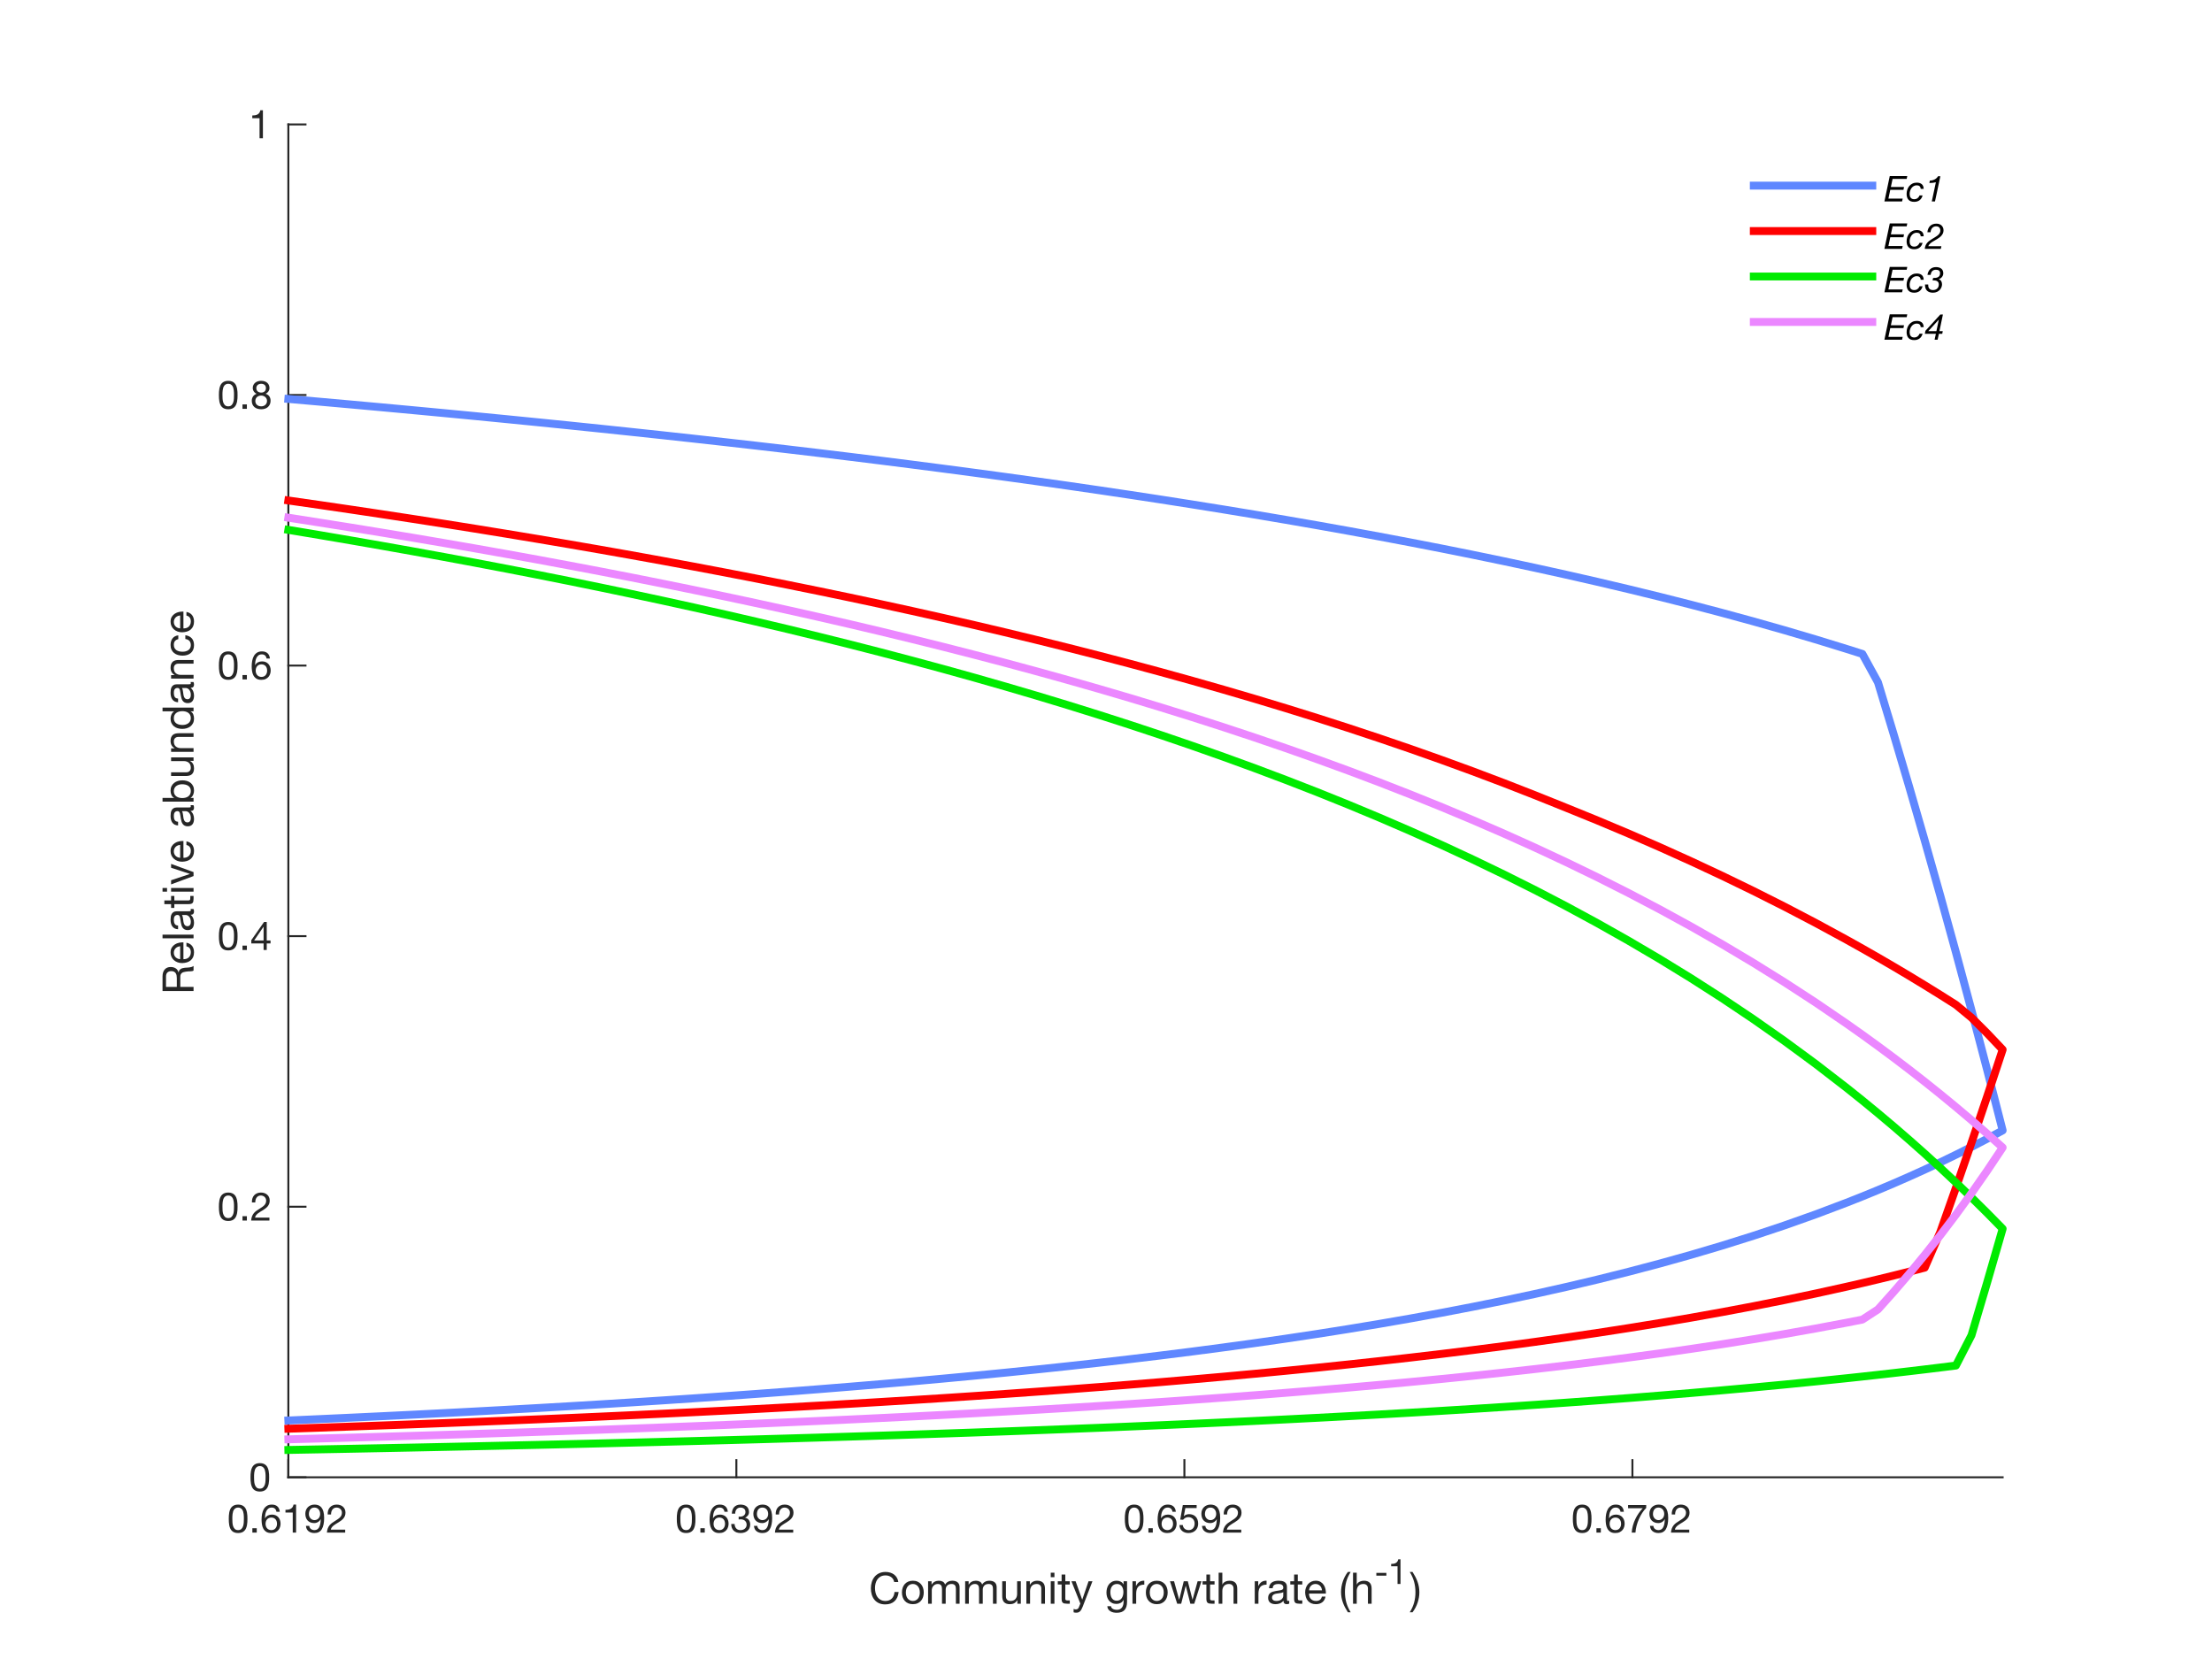 <?xml version="1.0"?>
<!DOCTYPE svg PUBLIC '-//W3C//DTD SVG 1.0//EN'
          'http://www.w3.org/TR/2001/REC-SVG-20010904/DTD/svg10.dtd'>
<svg xmlns:xlink="http://www.w3.org/1999/xlink" style="fill-opacity:1; color-rendering:auto; color-interpolation:auto; text-rendering:auto; stroke:black; stroke-linecap:square; stroke-miterlimit:10; shape-rendering:auto; stroke-opacity:1; fill:black; stroke-dasharray:none; font-weight:normal; stroke-width:1; font-family:'Dialog'; font-style:normal; stroke-linejoin:miter; font-size:12px; stroke-dashoffset:0; image-rendering:auto;" width="560" height="420" xmlns="http://www.w3.org/2000/svg"
><rect width="100%" height="100%" fill="#333333" stroke="none"/><!--Generated by the Batik Graphics2D SVG Generator--><defs id="genericDefs"
  /><g
  ><defs id="defs1"
    ><clipPath clipPathUnits="userSpaceOnUse" id="clipPath1"
      ><path d="M0 0 L560 0 L560 420 L0 420 L0 0 Z"
      /></clipPath
    ></defs
    ><g style="fill:white; stroke:white;"
    ><rect x="0" y="0" width="560" style="clip-path:url(#clipPath1); stroke:none;" height="420"
    /></g
    ><g style="fill:white; text-rendering:optimizeSpeed; color-rendering:optimizeSpeed; image-rendering:optimizeSpeed; shape-rendering:crispEdges; stroke:white; color-interpolation:sRGB;"
    ><rect x="0" width="560" height="420" y="0" style="stroke:none;"
      /><path style="stroke:none;" d="M73 374 L507 374 L507 31.5 L73 31.5 Z"
    /></g
    ><g style="fill:rgb(38,38,38); text-rendering:geometricPrecision; image-rendering:optimizeQuality; color-rendering:optimizeQuality; stroke-linejoin:round; stroke:rgb(38,38,38); color-interpolation:linearRGB; stroke-width:0.5;"
    ><line y2="374" style="fill:none;" x1="73" x2="507" y1="374"
      /><line y2="369.66" style="fill:none;" x1="73" x2="73" y1="374"
      /><line y2="369.66" style="fill:none;" x1="186.423" x2="186.423" y1="374"
      /><line y2="369.66" style="fill:none;" x1="299.847" x2="299.847" y1="374"
      /><line y2="369.66" style="fill:none;" x1="413.271" x2="413.271" y1="374"
    /></g
    ><g transform="translate(73,378)" style="font-size:10px; fill:rgb(38,38,38); text-rendering:geometricPrecision; image-rendering:optimizeQuality; color-rendering:optimizeQuality; font-family:'Helvetica Neue'; stroke:rgb(38,38,38); color-interpolation:linearRGB;"
    ><path style="stroke:none;" d="M-14.18 6.51 Q-14.18 6.25 -14.175 5.935 Q-14.17 5.62 -14.125 5.305 Q-14.08 4.99 -13.995 4.69 Q-13.91 4.39 -13.745 4.165 Q-13.58 3.94 -13.33 3.8 Q-13.08 3.66 -12.72 3.66 Q-12.36 3.66 -12.11 3.8 Q-11.86 3.94 -11.695 4.165 Q-11.53 4.39 -11.445 4.69 Q-11.36 4.99 -11.315 5.305 Q-11.27 5.62 -11.265 5.935 Q-11.26 6.25 -11.26 6.51 Q-11.26 6.91 -11.285 7.405 Q-11.31 7.9 -11.445 8.335 Q-11.58 8.77 -11.88 9.07 Q-12.18 9.37 -12.72 9.37 Q-13.26 9.37 -13.56 9.07 Q-13.86 8.77 -13.995 8.335 Q-14.13 7.9 -14.155 7.405 Q-14.18 6.91 -14.18 6.51 ZM-15.08 6.52 Q-15.08 6.91 -15.06 7.33 Q-15.04 7.75 -14.96 8.15 Q-14.88 8.55 -14.73 8.905 Q-14.58 9.26 -14.32 9.53 Q-14.06 9.8 -13.665 9.955 Q-13.27 10.11 -12.72 10.11 Q-12.16 10.11 -11.77 9.955 Q-11.38 9.8 -11.12 9.53 Q-10.86 9.26 -10.71 8.905 Q-10.56 8.55 -10.48 8.15 Q-10.4 7.75 -10.38 7.33 Q-10.36 6.91 -10.36 6.52 Q-10.36 6.13 -10.38 5.71 Q-10.4 5.29 -10.48 4.89 Q-10.56 4.49 -10.71 4.13 Q-10.86 3.77 -11.12 3.5 Q-11.38 3.23 -11.775 3.07 Q-12.17 2.91 -12.72 2.91 Q-13.27 2.91 -13.665 3.07 Q-14.06 3.23 -14.32 3.5 Q-14.58 3.77 -14.73 4.13 Q-14.88 4.49 -14.96 4.89 Q-15.04 5.29 -15.06 5.71 Q-15.08 6.13 -15.08 6.52 ZM-9.11 8.89 L-9.11 10 L-8 10 L-8 8.89 ZM-3.02 4.72 L-2.17 4.72 Q-2.25 3.84 -2.77 3.375 Q-3.29 2.91 -4.17 2.91 Q-4.93 2.91 -5.43 3.23 Q-5.93 3.55 -6.23 4.08 Q-6.53 4.61 -6.655 5.295 Q-6.78 5.98 -6.78 6.71 Q-6.78 7.27 -6.695 7.87 Q-6.61 8.47 -6.35 8.97 Q-6.09 9.47 -5.61 9.79 Q-5.13 10.11 -4.34 10.11 Q-3.67 10.11 -3.215 9.885 Q-2.76 9.66 -2.485 9.315 Q-2.21 8.97 -2.09 8.55 Q-1.97 8.13 -1.97 7.74 Q-1.97 7.25 -2.12 6.83 Q-2.27 6.41 -2.545 6.1 Q-2.82 5.79 -3.225 5.615 Q-3.63 5.44 -4.14 5.44 Q-4.72 5.44 -5.165 5.66 Q-5.61 5.88 -5.91 6.37 L-5.93 6.35 Q-5.92 5.94 -5.85 5.47 Q-5.78 5 -5.595 4.595 Q-5.41 4.19 -5.08 3.925 Q-4.75 3.66 -4.21 3.66 Q-3.7 3.66 -3.39 3.95 Q-3.08 4.24 -3.02 4.72 ZM-4.3 6.19 Q-3.94 6.19 -3.67 6.32 Q-3.4 6.45 -3.22 6.665 Q-3.04 6.88 -2.955 7.175 Q-2.87 7.47 -2.87 7.8 Q-2.87 8.11 -2.965 8.395 Q-3.06 8.68 -3.24 8.9 Q-3.42 9.12 -3.685 9.245 Q-3.95 9.37 -4.3 9.37 Q-4.65 9.37 -4.925 9.245 Q-5.2 9.12 -5.385 8.91 Q-5.57 8.7 -5.67 8.41 Q-5.77 8.12 -5.77 7.79 Q-5.77 7.46 -5.675 7.165 Q-5.58 6.87 -5.39 6.655 Q-5.2 6.44 -4.93 6.315 Q-4.66 6.19 -4.3 6.19 ZM1.96 10 L1.96 2.91 L1.31 2.91 Q1.24 3.31 1.05 3.57 Q0.86 3.83 0.585 3.98 Q0.31 4.13 -0.03 4.185 Q-0.37 4.24 -0.73 4.24 L-0.73 4.92 L1.11 4.92 L1.11 10 ZM5.3 8.29 L4.45 8.29 Q4.53 9.21 5.12 9.66 Q5.71 10.11 6.6 10.11 Q7.89 10.11 8.475 9.125 Q9.06 8.14 9.06 6.3 Q9.06 5.29 8.865 4.635 Q8.67 3.98 8.34 3.6 Q8.01 3.22 7.57 3.065 Q7.13 2.91 6.63 2.91 Q6.12 2.91 5.69 3.08 Q5.26 3.25 4.95 3.555 Q4.64 3.86 4.47 4.285 Q4.3 4.71 4.3 5.22 Q4.3 5.74 4.445 6.18 Q4.59 6.62 4.875 6.93 Q5.16 7.24 5.58 7.415 Q6 7.59 6.54 7.59 Q7.06 7.59 7.5 7.325 Q7.94 7.06 8.18 6.61 L8.2 6.63 Q8.16 8.02 7.77 8.695 Q7.38 9.37 6.6 9.37 Q6.09 9.37 5.72 9.09 Q5.35 8.81 5.3 8.29 ZM8.05 5.28 Q8.05 5.59 7.95 5.875 Q7.85 6.16 7.66 6.375 Q7.47 6.59 7.2 6.715 Q6.93 6.84 6.6 6.84 Q6.29 6.84 6.035 6.715 Q5.78 6.59 5.595 6.38 Q5.41 6.17 5.305 5.9 Q5.2 5.63 5.2 5.34 Q5.2 5.01 5.275 4.71 Q5.35 4.41 5.515 4.175 Q5.68 3.94 5.945 3.8 Q6.21 3.66 6.59 3.66 Q6.95 3.66 7.22 3.79 Q7.49 3.92 7.675 4.145 Q7.86 4.37 7.955 4.66 Q8.05 4.95 8.05 5.28 ZM9.96 5.42 L10.81 5.42 Q10.8 5.1 10.875 4.785 Q10.95 4.47 11.12 4.22 Q11.29 3.97 11.555 3.815 Q11.82 3.66 12.19 3.66 Q12.47 3.66 12.72 3.75 Q12.97 3.84 13.155 4.01 Q13.34 4.18 13.45 4.415 Q13.56 4.65 13.56 4.94 Q13.56 5.31 13.445 5.59 Q13.33 5.87 13.105 6.11 Q12.88 6.35 12.54 6.585 Q12.2 6.82 11.75 7.1 Q11.38 7.32 11.04 7.57 Q10.7 7.82 10.43 8.15 Q10.16 8.48 9.985 8.925 Q9.81 9.37 9.76 10 L14.39 10 L14.39 9.25 L10.75 9.25 Q10.81 8.92 11.005 8.665 Q11.2 8.41 11.475 8.19 Q11.75 7.97 12.08 7.775 Q12.41 7.58 12.74 7.38 Q13.07 7.17 13.38 6.94 Q13.69 6.71 13.93 6.425 Q14.17 6.14 14.315 5.78 Q14.46 5.42 14.46 4.95 Q14.46 4.45 14.285 4.07 Q14.11 3.69 13.81 3.435 Q13.51 3.18 13.105 3.045 Q12.7 2.91 12.24 2.91 Q11.68 2.91 11.24 3.1 Q10.8 3.29 10.505 3.625 Q10.21 3.96 10.07 4.42 Q9.93 4.88 9.96 5.42 Z"
    /></g
    ><g transform="translate(186.423,378)" style="font-size:10px; fill:rgb(38,38,38); text-rendering:geometricPrecision; image-rendering:optimizeQuality; color-rendering:optimizeQuality; font-family:'Helvetica Neue'; stroke:rgb(38,38,38); color-interpolation:linearRGB;"
    ><path style="stroke:none;" d="M-14.18 6.51 Q-14.18 6.25 -14.175 5.935 Q-14.17 5.62 -14.125 5.305 Q-14.08 4.99 -13.995 4.69 Q-13.91 4.39 -13.745 4.165 Q-13.58 3.94 -13.33 3.8 Q-13.08 3.66 -12.72 3.66 Q-12.36 3.66 -12.11 3.8 Q-11.86 3.94 -11.695 4.165 Q-11.53 4.39 -11.445 4.69 Q-11.36 4.99 -11.315 5.305 Q-11.27 5.62 -11.265 5.935 Q-11.26 6.25 -11.26 6.51 Q-11.26 6.91 -11.285 7.405 Q-11.31 7.9 -11.445 8.335 Q-11.58 8.77 -11.88 9.07 Q-12.18 9.37 -12.72 9.37 Q-13.26 9.37 -13.56 9.07 Q-13.86 8.77 -13.995 8.335 Q-14.13 7.9 -14.155 7.405 Q-14.18 6.91 -14.18 6.51 ZM-15.08 6.52 Q-15.08 6.91 -15.06 7.33 Q-15.04 7.75 -14.96 8.15 Q-14.88 8.55 -14.73 8.905 Q-14.58 9.26 -14.32 9.53 Q-14.06 9.8 -13.665 9.955 Q-13.27 10.11 -12.72 10.11 Q-12.16 10.11 -11.77 9.955 Q-11.38 9.8 -11.12 9.53 Q-10.86 9.26 -10.71 8.905 Q-10.56 8.55 -10.48 8.15 Q-10.4 7.75 -10.38 7.33 Q-10.36 6.91 -10.36 6.52 Q-10.36 6.13 -10.38 5.71 Q-10.4 5.29 -10.48 4.89 Q-10.56 4.49 -10.71 4.13 Q-10.86 3.77 -11.12 3.5 Q-11.38 3.23 -11.775 3.07 Q-12.17 2.91 -12.72 2.91 Q-13.27 2.91 -13.665 3.07 Q-14.06 3.23 -14.32 3.5 Q-14.58 3.77 -14.73 4.13 Q-14.88 4.49 -14.96 4.89 Q-15.04 5.29 -15.06 5.71 Q-15.08 6.13 -15.08 6.52 ZM-9.11 8.89 L-9.11 10 L-8 10 L-8 8.89 ZM-3.02 4.72 L-2.17 4.72 Q-2.25 3.84 -2.77 3.375 Q-3.29 2.91 -4.17 2.91 Q-4.93 2.91 -5.43 3.23 Q-5.93 3.55 -6.23 4.08 Q-6.53 4.61 -6.655 5.295 Q-6.78 5.98 -6.78 6.71 Q-6.78 7.27 -6.695 7.87 Q-6.61 8.47 -6.35 8.97 Q-6.09 9.47 -5.61 9.79 Q-5.13 10.11 -4.34 10.11 Q-3.67 10.11 -3.215 9.885 Q-2.76 9.66 -2.485 9.315 Q-2.21 8.97 -2.09 8.55 Q-1.97 8.13 -1.97 7.74 Q-1.97 7.25 -2.12 6.83 Q-2.27 6.41 -2.545 6.1 Q-2.82 5.79 -3.225 5.615 Q-3.63 5.44 -4.14 5.44 Q-4.72 5.44 -5.165 5.66 Q-5.61 5.88 -5.91 6.37 L-5.93 6.35 Q-5.92 5.94 -5.85 5.47 Q-5.78 5 -5.595 4.595 Q-5.41 4.19 -5.08 3.925 Q-4.75 3.66 -4.21 3.66 Q-3.7 3.66 -3.39 3.95 Q-3.08 4.24 -3.02 4.72 ZM-4.3 6.19 Q-3.94 6.19 -3.67 6.32 Q-3.4 6.45 -3.22 6.665 Q-3.04 6.88 -2.955 7.175 Q-2.87 7.47 -2.87 7.8 Q-2.87 8.11 -2.965 8.395 Q-3.06 8.68 -3.24 8.9 Q-3.42 9.12 -3.685 9.245 Q-3.95 9.37 -4.3 9.37 Q-4.65 9.37 -4.925 9.245 Q-5.2 9.12 -5.385 8.91 Q-5.57 8.7 -5.67 8.41 Q-5.77 8.12 -5.77 7.79 Q-5.77 7.46 -5.675 7.165 Q-5.58 6.87 -5.39 6.655 Q-5.2 6.44 -4.93 6.315 Q-4.66 6.19 -4.3 6.19 ZM0.58 5.95 L0.58 6.67 Q0.82 6.64 1.09 6.64 Q1.41 6.64 1.685 6.725 Q1.96 6.81 2.16 6.985 Q2.36 7.16 2.48 7.415 Q2.6 7.67 2.6 8 Q2.6 8.32 2.475 8.575 Q2.35 8.83 2.14 9.005 Q1.93 9.18 1.65 9.275 Q1.37 9.37 1.06 9.37 Q0.33 9.37 -0.05 8.935 Q-0.43 8.5 -0.45 7.81 L-1.3 7.81 Q-1.31 8.36 -1.145 8.79 Q-0.98 9.22 -0.67 9.515 Q-0.36 9.81 0.08 9.96 Q0.52 10.11 1.06 10.11 Q1.56 10.11 2.005 9.975 Q2.45 9.84 2.78 9.57 Q3.11 9.3 3.305 8.895 Q3.5 8.49 3.5 7.96 Q3.5 7.32 3.185 6.85 Q2.87 6.38 2.22 6.24 L2.22 6.22 Q2.64 6.03 2.92 5.66 Q3.2 5.29 3.2 4.81 Q3.2 4.32 3.035 3.96 Q2.87 3.6 2.58 3.37 Q2.29 3.14 1.895 3.025 Q1.5 2.91 1.04 2.91 Q0.51 2.91 0.105 3.08 Q-0.3 3.25 -0.57 3.55 Q-0.84 3.85 -0.985 4.27 Q-1.13 4.69 -1.15 5.2 L-0.3 5.2 Q-0.3 4.89 -0.22 4.61 Q-0.14 4.33 0.025 4.12 Q0.19 3.91 0.445 3.785 Q0.7 3.66 1.04 3.66 Q1.58 3.66 1.94 3.945 Q2.3 4.23 2.3 4.8 Q2.3 5.08 2.19 5.3 Q2.08 5.52 1.895 5.665 Q1.71 5.81 1.465 5.885 Q1.22 5.96 0.95 5.96 L0.77 5.96 Q0.72 5.96 0.67 5.96 Q0.63 5.96 0.58 5.95 ZM5.3 8.29 L4.45 8.29 Q4.53 9.21 5.12 9.66 Q5.71 10.11 6.6 10.11 Q7.89 10.11 8.475 9.125 Q9.06 8.14 9.06 6.3 Q9.06 5.29 8.865 4.635 Q8.67 3.98 8.34 3.6 Q8.01 3.22 7.57 3.065 Q7.13 2.91 6.63 2.91 Q6.12 2.91 5.69 3.08 Q5.26 3.25 4.95 3.555 Q4.64 3.86 4.47 4.285 Q4.3 4.71 4.3 5.22 Q4.3 5.74 4.445 6.18 Q4.59 6.62 4.875 6.93 Q5.16 7.24 5.58 7.415 Q6 7.59 6.54 7.59 Q7.06 7.59 7.5 7.325 Q7.94 7.06 8.18 6.61 L8.2 6.63 Q8.16 8.02 7.77 8.695 Q7.38 9.37 6.6 9.37 Q6.09 9.37 5.72 9.09 Q5.35 8.81 5.3 8.29 ZM8.05 5.28 Q8.05 5.59 7.95 5.875 Q7.85 6.16 7.66 6.375 Q7.47 6.59 7.2 6.715 Q6.93 6.84 6.6 6.84 Q6.29 6.84 6.035 6.715 Q5.78 6.59 5.595 6.38 Q5.41 6.17 5.305 5.9 Q5.2 5.63 5.2 5.34 Q5.2 5.01 5.275 4.71 Q5.35 4.41 5.515 4.175 Q5.68 3.94 5.945 3.8 Q6.21 3.66 6.59 3.66 Q6.95 3.66 7.22 3.79 Q7.49 3.92 7.675 4.145 Q7.86 4.37 7.955 4.66 Q8.05 4.95 8.05 5.28 ZM9.96 5.42 L10.81 5.42 Q10.8 5.1 10.875 4.785 Q10.95 4.47 11.12 4.22 Q11.29 3.97 11.555 3.815 Q11.82 3.66 12.19 3.66 Q12.47 3.66 12.72 3.75 Q12.97 3.84 13.155 4.01 Q13.34 4.18 13.45 4.415 Q13.56 4.65 13.56 4.94 Q13.56 5.31 13.445 5.59 Q13.33 5.87 13.105 6.11 Q12.88 6.35 12.54 6.585 Q12.2 6.82 11.75 7.1 Q11.38 7.32 11.04 7.57 Q10.7 7.82 10.43 8.15 Q10.16 8.48 9.985 8.925 Q9.81 9.37 9.76 10 L14.39 10 L14.39 9.25 L10.75 9.25 Q10.81 8.92 11.005 8.665 Q11.2 8.41 11.475 8.19 Q11.75 7.97 12.08 7.775 Q12.41 7.58 12.74 7.38 Q13.07 7.17 13.38 6.94 Q13.69 6.71 13.93 6.425 Q14.17 6.14 14.315 5.78 Q14.46 5.42 14.46 4.95 Q14.46 4.45 14.285 4.07 Q14.11 3.69 13.81 3.435 Q13.51 3.18 13.105 3.045 Q12.7 2.91 12.24 2.91 Q11.68 2.91 11.24 3.1 Q10.8 3.29 10.505 3.625 Q10.21 3.96 10.07 4.42 Q9.93 4.88 9.96 5.42 Z"
    /></g
    ><g transform="translate(299.847,378)" style="font-size:10px; fill:rgb(38,38,38); text-rendering:geometricPrecision; image-rendering:optimizeQuality; color-rendering:optimizeQuality; font-family:'Helvetica Neue'; stroke:rgb(38,38,38); color-interpolation:linearRGB;"
    ><path style="stroke:none;" d="M-14.18 6.51 Q-14.18 6.25 -14.175 5.935 Q-14.17 5.62 -14.125 5.305 Q-14.08 4.99 -13.995 4.69 Q-13.91 4.39 -13.745 4.165 Q-13.58 3.94 -13.33 3.8 Q-13.08 3.66 -12.72 3.66 Q-12.36 3.66 -12.11 3.8 Q-11.86 3.94 -11.695 4.165 Q-11.53 4.39 -11.445 4.69 Q-11.36 4.99 -11.315 5.305 Q-11.27 5.62 -11.265 5.935 Q-11.26 6.25 -11.26 6.51 Q-11.26 6.91 -11.285 7.405 Q-11.31 7.9 -11.445 8.335 Q-11.58 8.77 -11.88 9.07 Q-12.18 9.37 -12.72 9.37 Q-13.26 9.37 -13.56 9.07 Q-13.86 8.77 -13.995 8.335 Q-14.13 7.9 -14.155 7.405 Q-14.18 6.91 -14.18 6.51 ZM-15.08 6.52 Q-15.08 6.91 -15.06 7.33 Q-15.04 7.75 -14.96 8.15 Q-14.88 8.55 -14.73 8.905 Q-14.58 9.26 -14.32 9.53 Q-14.06 9.8 -13.665 9.955 Q-13.27 10.11 -12.72 10.11 Q-12.16 10.11 -11.77 9.955 Q-11.38 9.8 -11.12 9.53 Q-10.86 9.26 -10.71 8.905 Q-10.56 8.55 -10.48 8.15 Q-10.4 7.75 -10.38 7.33 Q-10.36 6.91 -10.36 6.52 Q-10.36 6.13 -10.38 5.71 Q-10.4 5.29 -10.48 4.89 Q-10.56 4.49 -10.71 4.13 Q-10.86 3.77 -11.12 3.5 Q-11.38 3.23 -11.775 3.07 Q-12.17 2.91 -12.72 2.91 Q-13.27 2.91 -13.665 3.07 Q-14.06 3.23 -14.32 3.5 Q-14.58 3.77 -14.73 4.13 Q-14.88 4.49 -14.96 4.89 Q-15.04 5.29 -15.06 5.71 Q-15.08 6.13 -15.08 6.52 ZM-9.11 8.89 L-9.11 10 L-8 10 L-8 8.89 ZM-3.02 4.72 L-2.17 4.72 Q-2.25 3.84 -2.77 3.375 Q-3.29 2.91 -4.17 2.91 Q-4.93 2.91 -5.43 3.23 Q-5.93 3.55 -6.23 4.08 Q-6.53 4.61 -6.655 5.295 Q-6.78 5.98 -6.78 6.71 Q-6.78 7.27 -6.695 7.87 Q-6.61 8.47 -6.35 8.97 Q-6.09 9.47 -5.61 9.79 Q-5.13 10.11 -4.34 10.11 Q-3.67 10.11 -3.215 9.885 Q-2.76 9.66 -2.485 9.315 Q-2.21 8.97 -2.09 8.55 Q-1.97 8.13 -1.97 7.74 Q-1.97 7.25 -2.12 6.83 Q-2.27 6.41 -2.545 6.1 Q-2.82 5.79 -3.225 5.615 Q-3.63 5.44 -4.14 5.44 Q-4.72 5.44 -5.165 5.66 Q-5.61 5.88 -5.91 6.37 L-5.93 6.35 Q-5.92 5.94 -5.85 5.47 Q-5.78 5 -5.595 4.595 Q-5.41 4.19 -5.08 3.925 Q-4.75 3.66 -4.21 3.66 Q-3.7 3.66 -3.39 3.95 Q-3.08 4.24 -3.02 4.72 ZM-4.3 6.19 Q-3.94 6.19 -3.67 6.32 Q-3.4 6.45 -3.22 6.665 Q-3.04 6.88 -2.955 7.175 Q-2.87 7.47 -2.87 7.8 Q-2.87 8.11 -2.965 8.395 Q-3.06 8.68 -3.24 8.9 Q-3.42 9.12 -3.685 9.245 Q-3.95 9.37 -4.3 9.37 Q-4.65 9.37 -4.925 9.245 Q-5.2 9.12 -5.385 8.91 Q-5.57 8.7 -5.67 8.41 Q-5.77 8.12 -5.77 7.79 Q-5.77 7.46 -5.675 7.165 Q-5.58 6.87 -5.39 6.655 Q-5.2 6.44 -4.93 6.315 Q-4.66 6.19 -4.3 6.19 ZM3.1 3.78 L3.1 3.03 L-0.4 3.03 L-1.06 6.71 L-0.33 6.75 Q-0.08 6.45 0.245 6.265 Q0.57 6.08 0.99 6.08 Q1.35 6.08 1.645 6.2 Q1.94 6.32 2.15 6.535 Q2.36 6.75 2.475 7.045 Q2.59 7.34 2.59 7.69 Q2.59 8.11 2.47 8.425 Q2.35 8.74 2.145 8.95 Q1.94 9.16 1.665 9.265 Q1.39 9.37 1.09 9.37 Q0.77 9.37 0.505 9.275 Q0.24 9.18 0.045 9.005 Q-0.15 8.83 -0.265 8.595 Q-0.38 8.36 -0.4 8.09 L-1.25 8.09 Q-1.24 8.57 -1.06 8.95 Q-0.88 9.33 -0.57 9.585 Q-0.26 9.84 0.145 9.975 Q0.55 10.11 1.01 10.11 Q1.63 10.11 2.095 9.915 Q2.56 9.72 2.87 9.39 Q3.18 9.06 3.335 8.635 Q3.49 8.21 3.49 7.76 Q3.49 7.15 3.31 6.695 Q3.13 6.24 2.82 5.935 Q2.51 5.63 2.09 5.48 Q1.67 5.33 1.2 5.33 Q0.84 5.33 0.475 5.455 Q0.11 5.58 -0.12 5.84 L-0.14 5.82 L0.24 3.78 ZM5.3 8.29 L4.45 8.29 Q4.53 9.21 5.12 9.66 Q5.71 10.11 6.6 10.11 Q7.89 10.11 8.475 9.125 Q9.06 8.14 9.06 6.3 Q9.06 5.29 8.865 4.635 Q8.67 3.98 8.34 3.6 Q8.01 3.22 7.57 3.065 Q7.13 2.91 6.63 2.91 Q6.12 2.91 5.69 3.08 Q5.26 3.25 4.95 3.555 Q4.64 3.86 4.47 4.285 Q4.3 4.71 4.3 5.22 Q4.3 5.74 4.445 6.18 Q4.59 6.62 4.875 6.93 Q5.16 7.24 5.58 7.415 Q6 7.59 6.54 7.59 Q7.06 7.59 7.5 7.325 Q7.94 7.06 8.18 6.61 L8.2 6.63 Q8.16 8.02 7.77 8.695 Q7.38 9.37 6.6 9.37 Q6.09 9.37 5.72 9.09 Q5.35 8.81 5.3 8.29 ZM8.05 5.28 Q8.05 5.59 7.95 5.875 Q7.85 6.16 7.66 6.375 Q7.47 6.59 7.2 6.715 Q6.93 6.84 6.6 6.84 Q6.29 6.84 6.035 6.715 Q5.78 6.59 5.595 6.38 Q5.41 6.17 5.305 5.9 Q5.2 5.63 5.2 5.34 Q5.2 5.01 5.275 4.71 Q5.35 4.41 5.515 4.175 Q5.68 3.94 5.945 3.8 Q6.21 3.66 6.59 3.66 Q6.95 3.66 7.22 3.79 Q7.49 3.92 7.675 4.145 Q7.86 4.37 7.955 4.66 Q8.05 4.95 8.05 5.28 ZM9.96 5.42 L10.81 5.42 Q10.8 5.1 10.875 4.785 Q10.95 4.47 11.12 4.22 Q11.29 3.97 11.555 3.815 Q11.82 3.66 12.19 3.66 Q12.47 3.66 12.72 3.75 Q12.97 3.84 13.155 4.01 Q13.34 4.18 13.45 4.415 Q13.56 4.65 13.56 4.94 Q13.56 5.31 13.445 5.59 Q13.33 5.87 13.105 6.11 Q12.88 6.35 12.54 6.585 Q12.2 6.82 11.75 7.1 Q11.38 7.32 11.04 7.57 Q10.7 7.82 10.43 8.15 Q10.16 8.48 9.985 8.925 Q9.81 9.37 9.76 10 L14.39 10 L14.39 9.25 L10.75 9.25 Q10.81 8.92 11.005 8.665 Q11.2 8.41 11.475 8.19 Q11.75 7.97 12.08 7.775 Q12.41 7.58 12.74 7.38 Q13.07 7.17 13.38 6.94 Q13.69 6.71 13.93 6.425 Q14.17 6.14 14.315 5.78 Q14.46 5.42 14.46 4.95 Q14.46 4.45 14.285 4.07 Q14.11 3.69 13.81 3.435 Q13.51 3.18 13.105 3.045 Q12.7 2.91 12.24 2.91 Q11.68 2.91 11.24 3.1 Q10.8 3.29 10.505 3.625 Q10.21 3.96 10.07 4.42 Q9.93 4.88 9.96 5.42 Z"
    /></g
    ><g transform="translate(413.271,378)" style="font-size:10px; fill:rgb(38,38,38); text-rendering:geometricPrecision; image-rendering:optimizeQuality; color-rendering:optimizeQuality; font-family:'Helvetica Neue'; stroke:rgb(38,38,38); color-interpolation:linearRGB;"
    ><path style="stroke:none;" d="M-14.18 6.51 Q-14.18 6.25 -14.175 5.935 Q-14.17 5.62 -14.125 5.305 Q-14.08 4.99 -13.995 4.69 Q-13.91 4.39 -13.745 4.165 Q-13.58 3.94 -13.33 3.8 Q-13.08 3.66 -12.72 3.66 Q-12.36 3.66 -12.11 3.8 Q-11.86 3.94 -11.695 4.165 Q-11.53 4.39 -11.445 4.69 Q-11.36 4.99 -11.315 5.305 Q-11.27 5.62 -11.265 5.935 Q-11.26 6.25 -11.26 6.51 Q-11.26 6.91 -11.285 7.405 Q-11.31 7.9 -11.445 8.335 Q-11.58 8.77 -11.88 9.07 Q-12.18 9.37 -12.72 9.37 Q-13.26 9.37 -13.56 9.07 Q-13.86 8.77 -13.995 8.335 Q-14.13 7.9 -14.155 7.405 Q-14.18 6.91 -14.18 6.51 ZM-15.08 6.52 Q-15.08 6.91 -15.06 7.33 Q-15.04 7.75 -14.96 8.15 Q-14.88 8.55 -14.73 8.905 Q-14.58 9.26 -14.32 9.53 Q-14.06 9.8 -13.665 9.955 Q-13.27 10.11 -12.72 10.11 Q-12.16 10.11 -11.77 9.955 Q-11.38 9.8 -11.12 9.53 Q-10.86 9.26 -10.71 8.905 Q-10.56 8.55 -10.48 8.15 Q-10.4 7.75 -10.38 7.33 Q-10.36 6.91 -10.36 6.52 Q-10.36 6.13 -10.38 5.71 Q-10.4 5.29 -10.48 4.89 Q-10.56 4.49 -10.71 4.13 Q-10.86 3.77 -11.12 3.5 Q-11.38 3.23 -11.775 3.07 Q-12.17 2.91 -12.72 2.91 Q-13.27 2.91 -13.665 3.07 Q-14.06 3.23 -14.32 3.5 Q-14.58 3.77 -14.73 4.13 Q-14.88 4.49 -14.96 4.89 Q-15.04 5.29 -15.06 5.71 Q-15.08 6.13 -15.08 6.52 ZM-9.11 8.89 L-9.11 10 L-8 10 L-8 8.89 ZM-3.02 4.72 L-2.17 4.72 Q-2.25 3.84 -2.77 3.375 Q-3.29 2.91 -4.17 2.91 Q-4.93 2.91 -5.43 3.23 Q-5.93 3.55 -6.23 4.08 Q-6.53 4.61 -6.655 5.295 Q-6.78 5.98 -6.78 6.71 Q-6.78 7.27 -6.695 7.87 Q-6.61 8.47 -6.35 8.97 Q-6.09 9.47 -5.61 9.79 Q-5.13 10.11 -4.34 10.11 Q-3.67 10.11 -3.215 9.885 Q-2.76 9.66 -2.485 9.315 Q-2.21 8.97 -2.09 8.55 Q-1.97 8.13 -1.97 7.74 Q-1.97 7.25 -2.12 6.83 Q-2.27 6.41 -2.545 6.1 Q-2.82 5.79 -3.225 5.615 Q-3.63 5.44 -4.14 5.44 Q-4.72 5.44 -5.165 5.66 Q-5.61 5.88 -5.91 6.37 L-5.93 6.35 Q-5.92 5.94 -5.85 5.47 Q-5.78 5 -5.595 4.595 Q-5.41 4.19 -5.08 3.925 Q-4.75 3.66 -4.21 3.66 Q-3.7 3.66 -3.39 3.95 Q-3.08 4.24 -3.02 4.72 ZM-4.3 6.19 Q-3.94 6.19 -3.67 6.32 Q-3.4 6.45 -3.22 6.665 Q-3.04 6.88 -2.955 7.175 Q-2.87 7.47 -2.87 7.8 Q-2.87 8.11 -2.965 8.395 Q-3.06 8.68 -3.24 8.9 Q-3.42 9.12 -3.685 9.245 Q-3.95 9.37 -4.3 9.37 Q-4.65 9.37 -4.925 9.245 Q-5.2 9.12 -5.385 8.91 Q-5.57 8.7 -5.67 8.41 Q-5.77 8.12 -5.77 7.79 Q-5.77 7.46 -5.675 7.165 Q-5.58 6.87 -5.39 6.655 Q-5.2 6.44 -4.93 6.315 Q-4.66 6.19 -4.3 6.19 ZM3.49 3.76 L3.49 3.03 L-1.1 3.03 L-1.1 3.83 L2.62 3.83 Q2.06 4.42 1.575 5.12 Q1.09 5.82 0.72 6.605 Q0.35 7.39 0.115 8.245 Q-0.12 9.1 -0.18 10 L0.77 10 Q0.82 9.17 1.05 8.29 Q1.28 7.41 1.645 6.58 Q2.01 5.75 2.48 5.02 Q2.95 4.29 3.49 3.76 ZM5.3 8.29 L4.45 8.29 Q4.53 9.21 5.12 9.66 Q5.71 10.11 6.6 10.11 Q7.89 10.11 8.475 9.125 Q9.06 8.14 9.06 6.3 Q9.06 5.29 8.865 4.635 Q8.67 3.98 8.34 3.6 Q8.01 3.22 7.57 3.065 Q7.13 2.91 6.63 2.91 Q6.12 2.91 5.69 3.08 Q5.26 3.25 4.95 3.555 Q4.64 3.86 4.47 4.285 Q4.3 4.71 4.3 5.22 Q4.3 5.74 4.445 6.18 Q4.59 6.62 4.875 6.93 Q5.16 7.24 5.58 7.415 Q6 7.59 6.54 7.59 Q7.06 7.59 7.5 7.325 Q7.94 7.06 8.18 6.61 L8.2 6.63 Q8.16 8.02 7.77 8.695 Q7.38 9.37 6.6 9.37 Q6.09 9.37 5.72 9.09 Q5.35 8.81 5.3 8.29 ZM8.05 5.28 Q8.05 5.59 7.95 5.875 Q7.85 6.16 7.66 6.375 Q7.47 6.59 7.2 6.715 Q6.93 6.84 6.6 6.84 Q6.29 6.84 6.035 6.715 Q5.78 6.59 5.595 6.38 Q5.41 6.17 5.305 5.9 Q5.2 5.63 5.2 5.34 Q5.2 5.01 5.275 4.71 Q5.35 4.41 5.515 4.175 Q5.68 3.94 5.945 3.8 Q6.21 3.66 6.59 3.66 Q6.95 3.66 7.22 3.79 Q7.49 3.92 7.675 4.145 Q7.86 4.37 7.955 4.66 Q8.05 4.95 8.05 5.28 ZM9.96 5.42 L10.81 5.42 Q10.8 5.1 10.875 4.785 Q10.95 4.47 11.12 4.22 Q11.29 3.97 11.555 3.815 Q11.82 3.66 12.19 3.66 Q12.47 3.66 12.72 3.75 Q12.97 3.84 13.155 4.01 Q13.34 4.18 13.45 4.415 Q13.56 4.65 13.56 4.94 Q13.56 5.31 13.445 5.59 Q13.33 5.87 13.105 6.11 Q12.88 6.35 12.54 6.585 Q12.2 6.82 11.75 7.1 Q11.38 7.32 11.04 7.57 Q10.7 7.82 10.43 8.15 Q10.16 8.48 9.985 8.925 Q9.81 9.37 9.76 10 L14.39 10 L14.39 9.25 L10.75 9.25 Q10.81 8.92 11.005 8.665 Q11.2 8.41 11.475 8.19 Q11.75 7.97 12.08 7.775 Q12.41 7.58 12.74 7.38 Q13.07 7.17 13.38 6.94 Q13.69 6.71 13.93 6.425 Q14.17 6.14 14.315 5.78 Q14.46 5.42 14.46 4.95 Q14.46 4.45 14.285 4.07 Q14.11 3.69 13.81 3.435 Q13.51 3.18 13.105 3.045 Q12.7 2.91 12.24 2.91 Q11.68 2.91 11.24 3.1 Q10.8 3.29 10.505 3.625 Q10.21 3.96 10.07 4.42 Q9.93 4.88 9.96 5.42 Z"
    /></g
    ><g transform="translate(220,406)" style="font-size:11px; fill:rgb(38,38,38); text-rendering:geometricPrecision; image-rendering:optimizeQuality; color-rendering:optimizeQuality; font-family:'Helvetica Neue'; stroke:rgb(38,38,38); color-interpolation:linearRGB;"
    ><path style="stroke:none;" d="M6.38 -5.489 L7.425 -5.489 Q7.337 -6.116 7.051 -6.595 Q6.765 -7.073 6.336 -7.392 Q5.907 -7.711 5.357 -7.876 Q4.807 -8.041 4.191 -8.041 Q3.289 -8.041 2.591 -7.716 Q1.892 -7.392 1.425 -6.831 Q0.957 -6.27 0.715 -5.516 Q0.473 -4.763 0.473 -3.905 Q0.473 -3.047 0.699 -2.299 Q0.924 -1.551 1.375 -1.001 Q1.826 -0.451 2.508 -0.138 Q3.19 0.176 4.103 0.176 Q5.61 0.176 6.479 -0.649 Q7.348 -1.474 7.502 -2.959 L6.457 -2.959 Q6.424 -2.475 6.259 -2.057 Q6.094 -1.639 5.803 -1.337 Q5.511 -1.034 5.109 -0.864 Q4.708 -0.693 4.191 -0.693 Q3.487 -0.693 2.981 -0.957 Q2.475 -1.221 2.151 -1.667 Q1.826 -2.112 1.672 -2.712 Q1.518 -3.311 1.518 -3.982 Q1.518 -4.598 1.672 -5.17 Q1.826 -5.742 2.151 -6.188 Q2.475 -6.633 2.975 -6.897 Q3.476 -7.161 4.18 -7.161 Q5.005 -7.161 5.604 -6.743 Q6.204 -6.325 6.38 -5.489 ZM9.328 -2.838 Q9.328 -3.355 9.466 -3.756 Q9.603 -4.158 9.845 -4.433 Q10.087 -4.708 10.412 -4.851 Q10.736 -4.994 11.099 -4.994 Q11.462 -4.994 11.787 -4.851 Q12.111 -4.708 12.353 -4.433 Q12.595 -4.158 12.732 -3.756 Q12.87 -3.355 12.87 -2.838 Q12.87 -2.321 12.732 -1.919 Q12.595 -1.518 12.353 -1.248 Q12.111 -0.979 11.787 -0.836 Q11.462 -0.693 11.099 -0.693 Q10.736 -0.693 10.412 -0.836 Q10.087 -0.979 9.845 -1.248 Q9.603 -1.518 9.466 -1.919 Q9.328 -2.321 9.328 -2.838 ZM8.338 -2.838 Q8.338 -2.211 8.514 -1.672 Q8.69 -1.133 9.042 -0.732 Q9.394 -0.33 9.911 -0.104 Q10.428 0.121 11.099 0.121 Q11.781 0.121 12.293 -0.104 Q12.804 -0.33 13.156 -0.732 Q13.508 -1.133 13.684 -1.672 Q13.86 -2.211 13.86 -2.838 Q13.86 -3.465 13.684 -4.01 Q13.508 -4.554 13.156 -4.955 Q12.804 -5.357 12.293 -5.588 Q11.781 -5.819 11.099 -5.819 Q10.428 -5.819 9.911 -5.588 Q9.394 -5.357 9.042 -4.955 Q8.69 -4.554 8.514 -4.01 Q8.338 -3.465 8.338 -2.838 ZM14.96 -5.687 L14.96 0 L15.895 0 L15.895 -3.542 Q15.895 -3.707 15.977 -3.954 Q16.06 -4.202 16.241 -4.433 Q16.423 -4.664 16.715 -4.829 Q17.006 -4.994 17.413 -4.994 Q17.732 -4.994 17.936 -4.901 Q18.139 -4.807 18.26 -4.636 Q18.381 -4.466 18.43 -4.235 Q18.48 -4.004 18.48 -3.729 L18.48 0 L19.415 0 L19.415 -3.542 Q19.415 -4.202 19.811 -4.598 Q20.207 -4.994 20.9 -4.994 Q21.241 -4.994 21.456 -4.895 Q21.67 -4.796 21.791 -4.625 Q21.912 -4.455 21.956 -4.224 Q22 -3.993 22 -3.729 L22 0 L22.935 0 L22.935 -4.169 Q22.935 -4.609 22.797 -4.923 Q22.66 -5.236 22.413 -5.434 Q22.165 -5.632 21.819 -5.726 Q21.472 -5.819 21.043 -5.819 Q20.482 -5.819 20.015 -5.566 Q19.547 -5.313 19.261 -4.851 Q19.085 -5.379 18.656 -5.599 Q18.227 -5.819 17.699 -5.819 Q16.5 -5.819 15.862 -4.851 L15.84 -4.851 L15.84 -5.687 ZM24.343 -5.687 L24.343 0 L25.278 0 L25.278 -3.542 Q25.278 -3.707 25.36 -3.954 Q25.443 -4.202 25.625 -4.433 Q25.806 -4.664 26.098 -4.829 Q26.389 -4.994 26.796 -4.994 Q27.115 -4.994 27.319 -4.901 Q27.522 -4.807 27.643 -4.636 Q27.764 -4.466 27.814 -4.235 Q27.863 -4.004 27.863 -3.729 L27.863 0 L28.798 0 L28.798 -3.542 Q28.798 -4.202 29.194 -4.598 Q29.59 -4.994 30.283 -4.994 Q30.624 -4.994 30.838 -4.895 Q31.053 -4.796 31.174 -4.625 Q31.295 -4.455 31.339 -4.224 Q31.383 -3.993 31.383 -3.729 L31.383 0 L32.318 0 L32.318 -4.169 Q32.318 -4.609 32.181 -4.923 Q32.043 -5.236 31.796 -5.434 Q31.548 -5.632 31.201 -5.726 Q30.855 -5.819 30.426 -5.819 Q29.865 -5.819 29.398 -5.566 Q28.93 -5.313 28.644 -4.851 Q28.468 -5.379 28.039 -5.599 Q27.61 -5.819 27.082 -5.819 Q25.883 -5.819 25.245 -4.851 L25.223 -4.851 L25.223 -5.687 ZM38.434 0 L38.434 -5.687 L37.499 -5.687 L37.499 -2.475 Q37.499 -2.09 37.395 -1.766 Q37.29 -1.441 37.081 -1.199 Q36.872 -0.957 36.559 -0.825 Q36.245 -0.693 35.816 -0.693 Q35.277 -0.693 34.969 -1.001 Q34.661 -1.309 34.661 -1.837 L34.661 -5.687 L33.726 -5.687 L33.726 -1.947 Q33.726 -1.485 33.819 -1.105 Q33.913 -0.726 34.144 -0.451 Q34.375 -0.176 34.749 -0.028 Q35.123 0.121 35.684 0.121 Q36.311 0.121 36.773 -0.127 Q37.235 -0.374 37.532 -0.902 L37.554 -0.902 L37.554 0 ZM39.842 -5.687 L39.842 0 L40.777 0 L40.777 -3.212 Q40.777 -3.597 40.882 -3.921 Q40.986 -4.246 41.195 -4.488 Q41.404 -4.73 41.718 -4.862 Q42.031 -4.994 42.46 -4.994 Q42.999 -4.994 43.307 -4.686 Q43.615 -4.378 43.615 -3.85 L43.615 0 L44.55 0 L44.55 -3.74 Q44.55 -4.202 44.456 -4.582 Q44.363 -4.961 44.132 -5.236 Q43.901 -5.511 43.527 -5.665 Q43.153 -5.819 42.592 -5.819 Q41.327 -5.819 40.744 -4.785 L40.722 -4.785 L40.722 -5.687 ZM46.948 -6.71 L46.948 -7.854 L46.013 -7.854 L46.013 -6.71 ZM46.013 -5.687 L46.013 0 L46.948 0 L46.948 -5.687 ZM49.698 -5.687 L49.698 -7.392 L48.763 -7.392 L48.763 -5.687 L47.795 -5.687 L47.795 -4.862 L48.763 -4.862 L48.763 -1.243 Q48.763 -0.847 48.84 -0.605 Q48.917 -0.363 49.077 -0.231 Q49.236 -0.099 49.495 -0.05 Q49.753 0 50.116 0 L50.831 0 L50.831 -0.825 L50.402 -0.825 Q50.182 -0.825 50.044 -0.842 Q49.907 -0.858 49.83 -0.913 Q49.753 -0.968 49.725 -1.067 Q49.698 -1.166 49.698 -1.331 L49.698 -4.862 L50.831 -4.862 L50.831 -5.687 ZM54.098 0.759 Q53.933 1.177 53.773 1.463 Q53.614 1.749 53.422 1.931 Q53.229 2.112 52.992 2.195 Q52.756 2.277 52.448 2.277 Q52.283 2.277 52.118 2.255 Q51.953 2.233 51.799 2.178 L51.799 1.32 Q51.92 1.375 52.08 1.413 Q52.239 1.452 52.349 1.452 Q52.635 1.452 52.828 1.315 Q53.02 1.177 53.119 0.924 L53.504 -0.033 L51.249 -5.687 L52.305 -5.687 L53.966 -1.034 L53.988 -1.034 L55.583 -5.687 L56.573 -5.687 ZM65.329 -0.484 L65.329 -5.687 L64.449 -5.687 L64.449 -4.873 L64.438 -4.873 Q64.185 -5.346 63.734 -5.582 Q63.283 -5.819 62.744 -5.819 Q62.007 -5.819 61.501 -5.538 Q60.995 -5.258 60.687 -4.824 Q60.379 -4.389 60.247 -3.856 Q60.115 -3.322 60.115 -2.816 Q60.115 -2.233 60.275 -1.71 Q60.434 -1.188 60.753 -0.797 Q61.072 -0.407 61.545 -0.176 Q62.018 0.055 62.656 0.055 Q63.206 0.055 63.696 -0.193 Q64.185 -0.44 64.427 -0.968 L64.449 -0.968 L64.449 -0.594 Q64.449 -0.121 64.356 0.275 Q64.262 0.671 64.053 0.952 Q63.844 1.232 63.525 1.391 Q63.206 1.551 62.744 1.551 Q62.513 1.551 62.26 1.502 Q62.007 1.452 61.792 1.342 Q61.578 1.232 61.429 1.056 Q61.281 0.88 61.27 0.627 L60.335 0.627 Q60.357 1.089 60.577 1.408 Q60.797 1.727 61.133 1.925 Q61.468 2.123 61.88 2.211 Q62.293 2.299 62.689 2.299 Q64.053 2.299 64.691 1.606 Q65.329 0.913 65.329 -0.484 ZM62.711 -0.759 Q62.249 -0.759 61.941 -0.952 Q61.633 -1.144 61.446 -1.458 Q61.259 -1.771 61.182 -2.156 Q61.105 -2.541 61.105 -2.926 Q61.105 -3.333 61.199 -3.707 Q61.292 -4.081 61.495 -4.367 Q61.699 -4.653 62.018 -4.824 Q62.337 -4.994 62.788 -4.994 Q63.228 -4.994 63.536 -4.818 Q63.844 -4.642 64.037 -4.351 Q64.229 -4.059 64.317 -3.696 Q64.405 -3.333 64.405 -2.959 Q64.405 -2.563 64.311 -2.167 Q64.218 -1.771 64.02 -1.458 Q63.822 -1.144 63.498 -0.952 Q63.173 -0.759 62.711 -0.759 ZM66.704 -5.687 L66.704 0 L67.639 0 L67.639 -2.53 Q67.639 -3.08 67.749 -3.503 Q67.859 -3.927 68.101 -4.224 Q68.343 -4.521 68.739 -4.675 Q69.135 -4.829 69.696 -4.829 L69.696 -5.819 Q68.937 -5.841 68.442 -5.511 Q67.947 -5.181 67.606 -4.488 L67.584 -4.488 L67.584 -5.687 ZM71.082 -2.838 Q71.082 -3.355 71.219 -3.756 Q71.357 -4.158 71.599 -4.433 Q71.841 -4.708 72.165 -4.851 Q72.49 -4.994 72.853 -4.994 Q73.216 -4.994 73.54 -4.851 Q73.865 -4.708 74.107 -4.433 Q74.349 -4.158 74.487 -3.756 Q74.624 -3.355 74.624 -2.838 Q74.624 -2.321 74.487 -1.919 Q74.349 -1.518 74.107 -1.248 Q73.865 -0.979 73.54 -0.836 Q73.216 -0.693 72.853 -0.693 Q72.49 -0.693 72.165 -0.836 Q71.841 -0.979 71.599 -1.248 Q71.357 -1.518 71.219 -1.919 Q71.082 -2.321 71.082 -2.838 ZM70.092 -2.838 Q70.092 -2.211 70.268 -1.672 Q70.444 -1.133 70.796 -0.732 Q71.148 -0.33 71.665 -0.104 Q72.182 0.121 72.853 0.121 Q73.535 0.121 74.046 -0.104 Q74.558 -0.33 74.91 -0.732 Q75.262 -1.133 75.438 -1.672 Q75.614 -2.211 75.614 -2.838 Q75.614 -3.465 75.438 -4.01 Q75.262 -4.554 74.91 -4.955 Q74.558 -5.357 74.046 -5.588 Q73.535 -5.819 72.853 -5.819 Q72.182 -5.819 71.665 -5.588 Q71.148 -5.357 70.796 -4.955 Q70.444 -4.554 70.268 -4.01 Q70.092 -3.465 70.092 -2.838 ZM82.346 0 L84.161 -5.687 L83.193 -5.687 L81.917 -1.034 L81.895 -1.034 L80.707 -5.687 L79.684 -5.687 L78.54 -1.034 L78.518 -1.034 L77.231 -5.687 L76.197 -5.687 L78.023 0 L79.035 0 L80.179 -4.521 L80.201 -4.521 L81.356 0 ZM86.35 -5.687 L86.35 -7.392 L85.415 -7.392 L85.415 -5.687 L84.447 -5.687 L84.447 -4.862 L85.415 -4.862 L85.415 -1.243 Q85.415 -0.847 85.492 -0.605 Q85.569 -0.363 85.728 -0.231 Q85.888 -0.099 86.147 -0.05 Q86.405 0 86.768 0 L87.483 0 L87.483 -0.825 L87.054 -0.825 Q86.834 -0.825 86.697 -0.842 Q86.559 -0.858 86.482 -0.913 Q86.405 -0.968 86.377 -1.067 Q86.35 -1.166 86.35 -1.331 L86.35 -4.862 L87.483 -4.862 L87.483 -5.687 ZM88.517 -7.854 L88.517 0 L89.452 0 L89.452 -3.212 Q89.452 -3.597 89.556 -3.921 Q89.661 -4.246 89.87 -4.488 Q90.079 -4.73 90.392 -4.862 Q90.706 -4.994 91.135 -4.994 Q91.674 -4.994 91.982 -4.686 Q92.29 -4.378 92.29 -3.85 L92.29 0 L93.225 0 L93.225 -3.74 Q93.225 -4.202 93.132 -4.582 Q93.038 -4.961 92.807 -5.236 Q92.576 -5.511 92.202 -5.665 Q91.828 -5.819 91.267 -5.819 Q91.014 -5.819 90.745 -5.764 Q90.475 -5.709 90.228 -5.593 Q89.98 -5.478 89.782 -5.296 Q89.584 -5.115 89.474 -4.851 L89.452 -4.851 L89.452 -7.854 ZM97.658 -5.687 L97.658 0 L98.593 0 L98.593 -2.53 Q98.593 -3.08 98.703 -3.503 Q98.813 -3.927 99.055 -4.224 Q99.297 -4.521 99.693 -4.675 Q100.089 -4.829 100.65 -4.829 L100.65 -5.819 Q99.891 -5.841 99.396 -5.511 Q98.901 -5.181 98.56 -4.488 L98.538 -4.488 L98.538 -5.687 ZM106.392 -0.022 Q106.15 0.121 105.721 0.121 Q105.358 0.121 105.144 -0.083 Q104.929 -0.286 104.929 -0.748 Q104.544 -0.286 104.032 -0.083 Q103.521 0.121 102.927 0.121 Q102.542 0.121 102.195 0.033 Q101.849 -0.055 101.596 -0.242 Q101.343 -0.429 101.195 -0.732 Q101.046 -1.034 101.046 -1.463 Q101.046 -1.947 101.211 -2.255 Q101.376 -2.563 101.645 -2.756 Q101.915 -2.948 102.261 -3.047 Q102.608 -3.146 102.971 -3.212 Q103.356 -3.289 103.703 -3.328 Q104.049 -3.366 104.313 -3.438 Q104.577 -3.509 104.731 -3.647 Q104.885 -3.784 104.885 -4.048 Q104.885 -4.356 104.769 -4.543 Q104.654 -4.73 104.472 -4.829 Q104.291 -4.928 104.066 -4.961 Q103.84 -4.994 103.62 -4.994 Q103.026 -4.994 102.63 -4.769 Q102.234 -4.543 102.201 -3.916 L101.266 -3.916 Q101.288 -4.444 101.486 -4.807 Q101.684 -5.17 102.014 -5.396 Q102.344 -5.621 102.767 -5.72 Q103.191 -5.819 103.675 -5.819 Q104.06 -5.819 104.439 -5.764 Q104.819 -5.709 105.127 -5.538 Q105.435 -5.368 105.622 -5.06 Q105.809 -4.752 105.809 -4.257 L105.809 -1.331 Q105.809 -1.001 105.847 -0.847 Q105.886 -0.693 106.106 -0.693 Q106.227 -0.693 106.392 -0.748 ZM104.874 -2.937 Q104.698 -2.805 104.412 -2.744 Q104.126 -2.684 103.812 -2.646 Q103.499 -2.607 103.18 -2.558 Q102.861 -2.508 102.608 -2.398 Q102.355 -2.288 102.195 -2.084 Q102.036 -1.881 102.036 -1.529 Q102.036 -1.298 102.129 -1.139 Q102.223 -0.979 102.371 -0.88 Q102.52 -0.781 102.718 -0.737 Q102.916 -0.693 103.136 -0.693 Q103.598 -0.693 103.928 -0.82 Q104.258 -0.946 104.467 -1.139 Q104.676 -1.331 104.775 -1.556 Q104.874 -1.782 104.874 -1.98 ZM108.559 -5.687 L108.559 -7.392 L107.624 -7.392 L107.624 -5.687 L106.656 -5.687 L106.656 -4.862 L107.624 -4.862 L107.624 -1.243 Q107.624 -0.847 107.701 -0.605 Q107.778 -0.363 107.938 -0.231 Q108.097 -0.099 108.356 -0.05 Q108.614 0 108.977 0 L109.692 0 L109.692 -0.825 L109.263 -0.825 Q109.043 -0.825 108.906 -0.842 Q108.768 -0.858 108.691 -0.913 Q108.614 -0.968 108.587 -1.067 Q108.559 -1.166 108.559 -1.331 L108.559 -4.862 L109.692 -4.862 L109.692 -5.687 ZM114.675 -3.388 L111.408 -3.388 Q111.43 -3.718 111.551 -4.01 Q111.672 -4.301 111.881 -4.521 Q112.09 -4.741 112.382 -4.867 Q112.673 -4.994 113.036 -4.994 Q113.388 -4.994 113.68 -4.867 Q113.971 -4.741 114.186 -4.527 Q114.4 -4.312 114.526 -4.015 Q114.653 -3.718 114.675 -3.388 ZM115.577 -1.804 L114.653 -1.804 Q114.532 -1.243 114.153 -0.968 Q113.773 -0.693 113.179 -0.693 Q112.717 -0.693 112.376 -0.847 Q112.035 -1.001 111.815 -1.26 Q111.595 -1.518 111.496 -1.853 Q111.397 -2.189 111.408 -2.563 L115.665 -2.563 Q115.687 -3.08 115.572 -3.652 Q115.456 -4.224 115.153 -4.708 Q114.851 -5.192 114.35 -5.505 Q113.85 -5.819 113.091 -5.819 Q112.508 -5.819 112.019 -5.599 Q111.529 -5.379 111.171 -4.983 Q110.814 -4.587 110.616 -4.048 Q110.418 -3.509 110.418 -2.86 Q110.44 -2.211 110.611 -1.661 Q110.781 -1.111 111.122 -0.715 Q111.463 -0.319 111.963 -0.099 Q112.464 0.121 113.146 0.121 Q114.114 0.121 114.752 -0.363 Q115.39 -0.847 115.577 -1.804 ZM121.231 2.167 L121.946 2.167 Q121.165 0.902 120.829 -0.341 Q120.494 -1.584 120.494 -2.97 Q120.494 -4.323 120.824 -5.555 Q121.154 -6.787 121.946 -8.041 L121.231 -8.041 Q120.373 -6.908 119.939 -5.588 Q119.504 -4.268 119.504 -2.97 Q119.504 -2.244 119.625 -1.584 Q119.746 -0.924 119.972 -0.297 Q120.197 0.33 120.516 0.941 Q120.835 1.551 121.231 2.167 ZM122.54 -7.854 L122.54 0 L123.475 0 L123.475 -3.212 Q123.475 -3.597 123.579 -3.921 Q123.684 -4.246 123.893 -4.488 Q124.102 -4.73 124.415 -4.862 Q124.729 -4.994 125.158 -4.994 Q125.697 -4.994 126.005 -4.686 Q126.313 -4.378 126.313 -3.85 L126.313 0 L127.248 0 L127.248 -3.74 Q127.248 -4.202 127.154 -4.582 Q127.061 -4.961 126.83 -5.236 Q126.599 -5.511 126.225 -5.665 Q125.851 -5.819 125.29 -5.819 Q125.037 -5.819 124.767 -5.764 Q124.498 -5.709 124.251 -5.593 Q124.003 -5.478 123.805 -5.296 Q123.607 -5.115 123.497 -4.851 L123.475 -4.851 L123.475 -7.854 Z"
    /></g
    ><g transform="translate(348,401)" style="font-size:8.8px; fill:rgb(38,38,38); text-rendering:geometricPrecision; image-rendering:optimizeQuality; color-rendering:optimizeQuality; font-family:'Helvetica Neue'; stroke:rgb(38,38,38); color-interpolation:linearRGB;"
    ><path style="stroke:none;" d="M0.44 -2.798 L0.44 -2.094 L2.983 -2.094 L2.983 -2.798 ZM6.556 0 L6.556 -6.239 L5.984 -6.239 Q5.922 -5.887 5.755 -5.658 Q5.588 -5.43 5.346 -5.298 Q5.104 -5.166 4.805 -5.117 Q4.506 -5.069 4.189 -5.069 L4.189 -4.47 L5.808 -4.47 L5.808 0 Z"
    /></g
    ><g transform="translate(357,406)" style="font-size:11px; fill:rgb(38,38,38); text-rendering:geometricPrecision; image-rendering:optimizeQuality; color-rendering:optimizeQuality; font-family:'Helvetica Neue'; stroke:rgb(38,38,38); color-interpolation:linearRGB;"
    ><path style="stroke:none;" d="M-0.099 2.167 L0.605 2.167 Q1.463 1.034 1.897 -0.281 Q2.332 -1.595 2.332 -2.893 Q2.332 -3.619 2.211 -4.279 Q2.09 -4.939 1.865 -5.572 Q1.639 -6.204 1.32 -6.814 Q1.001 -7.425 0.605 -8.041 L-0.099 -8.041 Q0.671 -6.776 1.006 -5.527 Q1.342 -4.279 1.342 -2.893 Q1.342 -1.551 1.012 -0.314 Q0.682 0.924 -0.099 2.167 Z"
    /></g
    ><g style="fill:rgb(38,38,38); text-rendering:geometricPrecision; image-rendering:optimizeQuality; color-rendering:optimizeQuality; stroke-linejoin:round; stroke:rgb(38,38,38); color-interpolation:linearRGB; stroke-width:0.5;"
    ><line y2="31.5" style="fill:none;" x1="73" x2="73" y1="374"
      /><line y2="374" style="fill:none;" x1="73" x2="77.34" y1="374"
      /><line y2="305.5" style="fill:none;" x1="73" x2="77.34" y1="305.5"
      /><line y2="237" style="fill:none;" x1="73" x2="77.34" y1="237"
      /><line y2="168.5" style="fill:none;" x1="73" x2="77.34" y1="168.5"
      /><line y2="100" style="fill:none;" x1="73" x2="77.34" y1="100"
      /><line y2="31.5" style="fill:none;" x1="73" x2="77.34" y1="31.5"
    /></g
    ><g transform="translate(69,374)" style="font-size:10px; fill:rgb(38,38,38); text-rendering:geometricPrecision; image-rendering:optimizeQuality; color-rendering:optimizeQuality; font-family:'Helvetica Neue'; stroke:rgb(38,38,38); color-interpolation:linearRGB;"
    ><path style="stroke:none;" d="M-4.68 0.01 Q-4.68 -0.25 -4.675 -0.565 Q-4.67 -0.88 -4.625 -1.195 Q-4.58 -1.51 -4.495 -1.81 Q-4.41 -2.11 -4.245 -2.335 Q-4.08 -2.56 -3.83 -2.7 Q-3.58 -2.84 -3.22 -2.84 Q-2.86 -2.84 -2.61 -2.7 Q-2.36 -2.56 -2.195 -2.335 Q-2.03 -2.11 -1.945 -1.81 Q-1.86 -1.51 -1.815 -1.195 Q-1.77 -0.88 -1.765 -0.565 Q-1.76 -0.25 -1.76 0.01 Q-1.76 0.41 -1.785 0.905 Q-1.81 1.4 -1.945 1.835 Q-2.08 2.27 -2.38 2.57 Q-2.68 2.87 -3.22 2.87 Q-3.76 2.87 -4.06 2.57 Q-4.36 2.27 -4.495 1.835 Q-4.63 1.4 -4.655 0.905 Q-4.68 0.41 -4.68 0.01 ZM-5.58 0.02 Q-5.58 0.41 -5.56 0.83 Q-5.54 1.25 -5.46 1.65 Q-5.38 2.05 -5.23 2.405 Q-5.08 2.76 -4.82 3.03 Q-4.56 3.3 -4.165 3.455 Q-3.77 3.61 -3.22 3.61 Q-2.66 3.61 -2.27 3.455 Q-1.88 3.3 -1.62 3.03 Q-1.36 2.76 -1.21 2.405 Q-1.06 2.05 -0.98 1.65 Q-0.9 1.25 -0.88 0.83 Q-0.86 0.41 -0.86 0.02 Q-0.86 -0.37 -0.88 -0.79 Q-0.9 -1.21 -0.98 -1.61 Q-1.06 -2.01 -1.21 -2.37 Q-1.36 -2.73 -1.62 -3 Q-1.88 -3.27 -2.275 -3.43 Q-2.67 -3.59 -3.22 -3.59 Q-3.77 -3.59 -4.165 -3.43 Q-4.56 -3.27 -4.82 -3 Q-5.08 -2.73 -5.23 -2.37 Q-5.38 -2.01 -5.46 -1.61 Q-5.54 -1.21 -5.56 -0.79 Q-5.58 -0.37 -5.58 0.02 Z"
    /></g
    ><g transform="translate(69,305.5)" style="font-size:10px; fill:rgb(38,38,38); text-rendering:geometricPrecision; image-rendering:optimizeQuality; color-rendering:optimizeQuality; font-family:'Helvetica Neue'; stroke:rgb(38,38,38); color-interpolation:linearRGB;"
    ><path style="stroke:none;" d="M-12.68 0.01 Q-12.68 -0.25 -12.675 -0.565 Q-12.67 -0.88 -12.625 -1.195 Q-12.58 -1.51 -12.495 -1.81 Q-12.41 -2.11 -12.245 -2.335 Q-12.08 -2.56 -11.83 -2.7 Q-11.58 -2.84 -11.22 -2.84 Q-10.86 -2.84 -10.61 -2.7 Q-10.36 -2.56 -10.195 -2.335 Q-10.03 -2.11 -9.945 -1.81 Q-9.86 -1.51 -9.815 -1.195 Q-9.77 -0.88 -9.765 -0.565 Q-9.76 -0.25 -9.76 0.01 Q-9.76 0.41 -9.785 0.905 Q-9.81 1.4 -9.945 1.835 Q-10.08 2.27 -10.38 2.57 Q-10.68 2.87 -11.22 2.87 Q-11.76 2.87 -12.06 2.57 Q-12.36 2.27 -12.495 1.835 Q-12.63 1.4 -12.655 0.905 Q-12.68 0.41 -12.68 0.01 ZM-13.58 0.02 Q-13.58 0.41 -13.56 0.83 Q-13.54 1.25 -13.46 1.65 Q-13.38 2.05 -13.23 2.405 Q-13.08 2.76 -12.82 3.03 Q-12.56 3.3 -12.165 3.455 Q-11.77 3.61 -11.22 3.61 Q-10.66 3.61 -10.27 3.455 Q-9.88 3.3 -9.62 3.03 Q-9.36 2.76 -9.21 2.405 Q-9.06 2.05 -8.98 1.65 Q-8.9 1.25 -8.88 0.83 Q-8.86 0.41 -8.86 0.02 Q-8.86 -0.37 -8.88 -0.79 Q-8.9 -1.21 -8.98 -1.61 Q-9.06 -2.01 -9.21 -2.37 Q-9.36 -2.73 -9.62 -3 Q-9.88 -3.27 -10.275 -3.43 Q-10.67 -3.59 -11.22 -3.59 Q-11.77 -3.59 -12.165 -3.43 Q-12.56 -3.27 -12.82 -3 Q-13.08 -2.73 -13.23 -2.37 Q-13.38 -2.01 -13.46 -1.61 Q-13.54 -1.21 -13.56 -0.79 Q-13.58 -0.37 -13.58 0.02 ZM-7.61 2.39 L-7.61 3.5 L-6.5 3.5 L-6.5 2.39 ZM-5.22 -1.08 L-4.37 -1.08 Q-4.38 -1.4 -4.305 -1.715 Q-4.23 -2.03 -4.06 -2.28 Q-3.89 -2.53 -3.625 -2.685 Q-3.36 -2.84 -2.99 -2.84 Q-2.71 -2.84 -2.46 -2.75 Q-2.21 -2.66 -2.025 -2.49 Q-1.84 -2.32 -1.73 -2.085 Q-1.62 -1.85 -1.62 -1.56 Q-1.62 -1.19 -1.735 -0.91 Q-1.85 -0.63 -2.075 -0.39 Q-2.3 -0.15 -2.64 0.085 Q-2.98 0.32 -3.43 0.6 Q-3.8 0.82 -4.14 1.07 Q-4.48 1.32 -4.75 1.65 Q-5.02 1.98 -5.195 2.425 Q-5.37 2.87 -5.42 3.5 L-0.79 3.5 L-0.79 2.75 L-4.43 2.75 Q-4.37 2.42 -4.175 2.165 Q-3.98 1.91 -3.705 1.69 Q-3.43 1.47 -3.1 1.275 Q-2.77 1.08 -2.44 0.88 Q-2.11 0.67 -1.8 0.44 Q-1.49 0.21 -1.25 -0.075 Q-1.01 -0.36 -0.865 -0.72 Q-0.72 -1.08 -0.72 -1.55 Q-0.72 -2.05 -0.895 -2.43 Q-1.07 -2.81 -1.37 -3.065 Q-1.67 -3.32 -2.075 -3.455 Q-2.48 -3.59 -2.94 -3.59 Q-3.5 -3.59 -3.94 -3.4 Q-4.38 -3.21 -4.675 -2.875 Q-4.97 -2.54 -5.11 -2.08 Q-5.25 -1.62 -5.22 -1.08 Z"
    /></g
    ><g transform="translate(69,237)" style="font-size:10px; fill:rgb(38,38,38); text-rendering:geometricPrecision; image-rendering:optimizeQuality; color-rendering:optimizeQuality; font-family:'Helvetica Neue'; stroke:rgb(38,38,38); color-interpolation:linearRGB;"
    ><path style="stroke:none;" d="M-12.68 0.01 Q-12.68 -0.25 -12.675 -0.565 Q-12.67 -0.88 -12.625 -1.195 Q-12.58 -1.51 -12.495 -1.81 Q-12.41 -2.11 -12.245 -2.335 Q-12.08 -2.56 -11.83 -2.7 Q-11.58 -2.84 -11.22 -2.84 Q-10.86 -2.84 -10.61 -2.7 Q-10.36 -2.56 -10.195 -2.335 Q-10.03 -2.11 -9.945 -1.81 Q-9.86 -1.51 -9.815 -1.195 Q-9.77 -0.88 -9.765 -0.565 Q-9.76 -0.25 -9.76 0.01 Q-9.76 0.41 -9.785 0.905 Q-9.81 1.4 -9.945 1.835 Q-10.08 2.27 -10.38 2.57 Q-10.68 2.87 -11.22 2.87 Q-11.76 2.87 -12.06 2.57 Q-12.36 2.27 -12.495 1.835 Q-12.63 1.4 -12.655 0.905 Q-12.68 0.41 -12.68 0.01 ZM-13.58 0.02 Q-13.58 0.41 -13.56 0.83 Q-13.54 1.25 -13.46 1.65 Q-13.38 2.05 -13.23 2.405 Q-13.08 2.76 -12.82 3.03 Q-12.56 3.3 -12.165 3.455 Q-11.77 3.61 -11.22 3.61 Q-10.66 3.61 -10.27 3.455 Q-9.88 3.3 -9.62 3.03 Q-9.36 2.76 -9.21 2.405 Q-9.06 2.05 -8.98 1.65 Q-8.9 1.25 -8.88 0.83 Q-8.86 0.41 -8.86 0.02 Q-8.86 -0.37 -8.88 -0.79 Q-8.9 -1.21 -8.98 -1.61 Q-9.06 -2.01 -9.21 -2.37 Q-9.36 -2.73 -9.62 -3 Q-9.88 -3.27 -10.275 -3.43 Q-10.67 -3.59 -11.22 -3.59 Q-11.77 -3.59 -12.165 -3.43 Q-12.56 -3.27 -12.82 -3 Q-13.08 -2.73 -13.23 -2.37 Q-13.38 -2.01 -13.46 -1.61 Q-13.54 -1.21 -13.56 -0.79 Q-13.58 -0.37 -13.58 0.02 ZM-7.61 2.39 L-7.61 3.5 L-6.5 3.5 L-6.5 2.39 ZM-2.27 1.09 L-4.65 1.09 L-2.29 -2.38 L-2.27 -2.38 ZM-1.47 1.09 L-1.47 -3.59 L-2.15 -3.59 L-5.38 1.02 L-5.38 1.84 L-2.27 1.84 L-2.27 3.5 L-1.47 3.5 L-1.47 1.84 L-0.51 1.84 L-0.51 1.09 Z"
    /></g
    ><g transform="translate(69,168.5)" style="font-size:10px; fill:rgb(38,38,38); text-rendering:geometricPrecision; image-rendering:optimizeQuality; color-rendering:optimizeQuality; font-family:'Helvetica Neue'; stroke:rgb(38,38,38); color-interpolation:linearRGB;"
    ><path style="stroke:none;" d="M-12.68 0.01 Q-12.68 -0.25 -12.675 -0.565 Q-12.67 -0.88 -12.625 -1.195 Q-12.58 -1.51 -12.495 -1.81 Q-12.41 -2.11 -12.245 -2.335 Q-12.08 -2.56 -11.83 -2.7 Q-11.58 -2.84 -11.22 -2.84 Q-10.86 -2.84 -10.61 -2.7 Q-10.36 -2.56 -10.195 -2.335 Q-10.03 -2.11 -9.945 -1.81 Q-9.86 -1.51 -9.815 -1.195 Q-9.77 -0.88 -9.765 -0.565 Q-9.76 -0.25 -9.76 0.01 Q-9.76 0.41 -9.785 0.905 Q-9.81 1.4 -9.945 1.835 Q-10.08 2.27 -10.38 2.57 Q-10.68 2.87 -11.22 2.87 Q-11.76 2.87 -12.06 2.57 Q-12.36 2.27 -12.495 1.835 Q-12.63 1.4 -12.655 0.905 Q-12.68 0.41 -12.68 0.01 ZM-13.58 0.02 Q-13.58 0.41 -13.56 0.83 Q-13.54 1.25 -13.46 1.65 Q-13.38 2.05 -13.23 2.405 Q-13.08 2.76 -12.82 3.03 Q-12.56 3.3 -12.165 3.455 Q-11.77 3.61 -11.22 3.61 Q-10.66 3.61 -10.27 3.455 Q-9.88 3.3 -9.62 3.03 Q-9.36 2.76 -9.21 2.405 Q-9.06 2.05 -8.98 1.65 Q-8.9 1.25 -8.88 0.83 Q-8.86 0.41 -8.86 0.02 Q-8.86 -0.37 -8.88 -0.79 Q-8.9 -1.21 -8.98 -1.61 Q-9.06 -2.01 -9.21 -2.37 Q-9.36 -2.73 -9.62 -3 Q-9.88 -3.27 -10.275 -3.43 Q-10.67 -3.59 -11.22 -3.59 Q-11.77 -3.59 -12.165 -3.43 Q-12.56 -3.27 -12.82 -3 Q-13.08 -2.73 -13.23 -2.37 Q-13.38 -2.01 -13.46 -1.61 Q-13.54 -1.21 -13.56 -0.79 Q-13.58 -0.37 -13.58 0.02 ZM-7.61 2.39 L-7.61 3.5 L-6.5 3.5 L-6.5 2.39 ZM-1.52 -1.78 L-0.67 -1.78 Q-0.75 -2.66 -1.27 -3.125 Q-1.79 -3.59 -2.67 -3.59 Q-3.43 -3.59 -3.93 -3.27 Q-4.43 -2.95 -4.73 -2.42 Q-5.03 -1.89 -5.155 -1.205 Q-5.28 -0.52 -5.28 0.21 Q-5.28 0.77 -5.195 1.37 Q-5.11 1.97 -4.85 2.47 Q-4.59 2.97 -4.11 3.29 Q-3.63 3.61 -2.84 3.61 Q-2.17 3.61 -1.715 3.385 Q-1.26 3.16 -0.985 2.815 Q-0.71 2.47 -0.59 2.05 Q-0.47 1.63 -0.47 1.24 Q-0.47 0.75 -0.62 0.33 Q-0.77 -0.09 -1.045 -0.4 Q-1.32 -0.71 -1.725 -0.885 Q-2.13 -1.06 -2.64 -1.06 Q-3.22 -1.06 -3.665 -0.84 Q-4.11 -0.62 -4.41 -0.13 L-4.43 -0.15 Q-4.42 -0.56 -4.35 -1.03 Q-4.28 -1.5 -4.095 -1.905 Q-3.91 -2.31 -3.58 -2.575 Q-3.25 -2.84 -2.71 -2.84 Q-2.2 -2.84 -1.89 -2.55 Q-1.58 -2.26 -1.52 -1.78 ZM-2.8 -0.31 Q-2.44 -0.31 -2.17 -0.18 Q-1.9 -0.05 -1.72 0.165 Q-1.54 0.38 -1.455 0.675 Q-1.37 0.97 -1.37 1.3 Q-1.37 1.61 -1.465 1.895 Q-1.56 2.18 -1.74 2.4 Q-1.92 2.62 -2.185 2.745 Q-2.45 2.87 -2.8 2.87 Q-3.15 2.87 -3.425 2.745 Q-3.7 2.62 -3.885 2.41 Q-4.07 2.2 -4.17 1.91 Q-4.27 1.62 -4.27 1.29 Q-4.27 0.96 -4.175 0.665 Q-4.08 0.37 -3.89 0.155 Q-3.7 -0.06 -3.43 -0.185 Q-3.16 -0.31 -2.8 -0.31 Z"
    /></g
    ><g transform="translate(69,100)" style="font-size:10px; fill:rgb(38,38,38); text-rendering:geometricPrecision; image-rendering:optimizeQuality; color-rendering:optimizeQuality; font-family:'Helvetica Neue'; stroke:rgb(38,38,38); color-interpolation:linearRGB;"
    ><path style="stroke:none;" d="M-12.68 0.01 Q-12.68 -0.25 -12.675 -0.565 Q-12.67 -0.88 -12.625 -1.195 Q-12.58 -1.51 -12.495 -1.81 Q-12.41 -2.11 -12.245 -2.335 Q-12.08 -2.56 -11.83 -2.7 Q-11.58 -2.84 -11.22 -2.84 Q-10.86 -2.84 -10.61 -2.7 Q-10.36 -2.56 -10.195 -2.335 Q-10.03 -2.11 -9.945 -1.81 Q-9.86 -1.51 -9.815 -1.195 Q-9.77 -0.88 -9.765 -0.565 Q-9.76 -0.25 -9.76 0.01 Q-9.76 0.41 -9.785 0.905 Q-9.81 1.4 -9.945 1.835 Q-10.08 2.27 -10.38 2.57 Q-10.68 2.87 -11.22 2.87 Q-11.76 2.87 -12.06 2.57 Q-12.36 2.27 -12.495 1.835 Q-12.63 1.4 -12.655 0.905 Q-12.68 0.41 -12.68 0.01 ZM-13.58 0.02 Q-13.58 0.41 -13.56 0.83 Q-13.54 1.25 -13.46 1.65 Q-13.38 2.05 -13.23 2.405 Q-13.08 2.76 -12.82 3.03 Q-12.56 3.3 -12.165 3.455 Q-11.77 3.61 -11.22 3.61 Q-10.66 3.61 -10.27 3.455 Q-9.88 3.3 -9.62 3.03 Q-9.36 2.76 -9.21 2.405 Q-9.06 2.05 -8.98 1.65 Q-8.9 1.25 -8.88 0.83 Q-8.86 0.41 -8.86 0.02 Q-8.86 -0.37 -8.88 -0.79 Q-8.9 -1.21 -8.98 -1.61 Q-9.06 -2.01 -9.21 -2.37 Q-9.36 -2.73 -9.62 -3 Q-9.88 -3.27 -10.275 -3.43 Q-10.67 -3.59 -11.22 -3.59 Q-11.77 -3.59 -12.165 -3.43 Q-12.56 -3.27 -12.82 -3 Q-13.08 -2.73 -13.23 -2.37 Q-13.38 -2.01 -13.46 -1.61 Q-13.54 -1.21 -13.56 -0.79 Q-13.58 -0.37 -13.58 0.02 ZM-7.61 2.39 L-7.61 3.5 L-6.5 3.5 L-6.5 2.39 ZM-4.11 -1.75 Q-4.11 -2.02 -4.01 -2.22 Q-3.91 -2.42 -3.745 -2.56 Q-3.58 -2.7 -3.35 -2.77 Q-3.12 -2.84 -2.87 -2.84 Q-2.35 -2.84 -2.015 -2.565 Q-1.68 -2.29 -1.68 -1.75 Q-1.68 -1.21 -2.01 -0.91 Q-2.34 -0.61 -2.85 -0.61 Q-3.11 -0.61 -3.34 -0.68 Q-3.57 -0.75 -3.74 -0.89 Q-3.91 -1.03 -4.01 -1.245 Q-4.11 -1.46 -4.11 -1.75 ZM-5.01 -1.78 Q-5.01 -1.3 -4.74 -0.895 Q-4.47 -0.49 -4.02 -0.31 Q-4.62 -0.1 -4.94 0.365 Q-5.26 0.83 -5.26 1.46 Q-5.26 2 -5.075 2.405 Q-4.89 2.81 -4.565 3.08 Q-4.24 3.35 -3.8 3.48 Q-3.36 3.61 -2.85 3.61 Q-2.36 3.61 -1.93 3.47 Q-1.5 3.33 -1.185 3.055 Q-0.87 2.78 -0.685 2.38 Q-0.5 1.98 -0.5 1.46 Q-0.5 0.8 -0.81 0.345 Q-1.12 -0.11 -1.76 -0.31 Q-1.31 -0.51 -1.045 -0.905 Q-0.78 -1.3 -0.78 -1.78 Q-0.78 -2.12 -0.9 -2.445 Q-1.02 -2.77 -1.275 -3.025 Q-1.53 -3.28 -1.94 -3.435 Q-2.35 -3.59 -2.93 -3.59 Q-3.34 -3.59 -3.715 -3.47 Q-4.09 -3.35 -4.38 -3.12 Q-4.67 -2.89 -4.84 -2.555 Q-5.01 -2.22 -5.01 -1.78 ZM-4.36 1.5 Q-4.36 1.19 -4.245 0.94 Q-4.13 0.69 -3.925 0.51 Q-3.72 0.33 -3.445 0.235 Q-3.17 0.14 -2.86 0.14 Q-2.56 0.14 -2.295 0.245 Q-2.03 0.35 -1.83 0.53 Q-1.63 0.71 -1.515 0.955 Q-1.4 1.2 -1.4 1.49 Q-1.4 1.79 -1.505 2.04 Q-1.61 2.29 -1.805 2.475 Q-2 2.66 -2.265 2.765 Q-2.53 2.87 -2.85 2.87 Q-3.51 2.87 -3.935 2.505 Q-4.36 2.14 -4.36 1.5 Z"
    /></g
    ><g transform="translate(69,31.5)" style="font-size:10px; fill:rgb(38,38,38); text-rendering:geometricPrecision; image-rendering:optimizeQuality; color-rendering:optimizeQuality; font-family:'Helvetica Neue'; stroke:rgb(38,38,38); color-interpolation:linearRGB;"
    ><path style="stroke:none;" d="M-2.44 3.5 L-2.44 -3.59 L-3.09 -3.59 Q-3.16 -3.19 -3.35 -2.93 Q-3.54 -2.67 -3.815 -2.52 Q-4.09 -2.37 -4.43 -2.315 Q-4.77 -2.26 -5.13 -2.26 L-5.13 -1.58 L-3.29 -1.58 L-3.29 3.5 Z"
    /></g
    ><g transform="translate(52,202.75) rotate(-90)" style="font-size:11px; fill:rgb(38,38,38); text-rendering:geometricPrecision; image-rendering:optimizeQuality; color-rendering:optimizeQuality; font-family:'Helvetica Neue'; stroke:rgb(38,38,38); color-interpolation:linearRGB;"
    ><path style="stroke:none;" d="M-48.142 -10.854 L-48.142 -3 L-47.097 -3 L-47.097 -6.355 L-44.545 -6.355 Q-44.16 -6.355 -43.929 -6.239 Q-43.698 -6.124 -43.555 -5.931 Q-43.412 -5.739 -43.346 -5.481 Q-43.28 -5.222 -43.236 -4.936 Q-43.181 -4.65 -43.17 -4.353 Q-43.159 -4.056 -43.148 -3.797 Q-43.137 -3.539 -43.099 -3.33 Q-43.06 -3.121 -42.95 -3 L-41.784 -3 Q-41.949 -3.198 -42.032 -3.457 Q-42.114 -3.715 -42.158 -4.001 Q-42.202 -4.287 -42.213 -4.584 Q-42.224 -4.881 -42.246 -5.167 Q-42.279 -5.453 -42.34 -5.717 Q-42.4 -5.981 -42.526 -6.196 Q-42.653 -6.41 -42.867 -6.564 Q-43.082 -6.718 -43.423 -6.784 L-43.423 -6.806 Q-42.708 -7.004 -42.383 -7.543 Q-42.059 -8.082 -42.059 -8.797 Q-42.059 -9.754 -42.691 -10.304 Q-43.324 -10.854 -44.446 -10.854 ZM-44.919 -7.235 L-47.097 -7.235 L-47.097 -9.974 L-44.501 -9.974 Q-43.764 -9.974 -43.434 -9.6 Q-43.104 -9.226 -43.104 -8.632 Q-43.104 -8.203 -43.252 -7.934 Q-43.401 -7.664 -43.648 -7.505 Q-43.896 -7.345 -44.226 -7.29 Q-44.556 -7.235 -44.919 -7.235 ZM-36.812 -6.388 L-40.079 -6.388 Q-40.057 -6.718 -39.936 -7.01 Q-39.815 -7.301 -39.606 -7.521 Q-39.397 -7.741 -39.105 -7.867 Q-38.814 -7.994 -38.451 -7.994 Q-38.099 -7.994 -37.807 -7.867 Q-37.516 -7.741 -37.301 -7.527 Q-37.087 -7.312 -36.961 -7.015 Q-36.834 -6.718 -36.812 -6.388 ZM-35.91 -4.804 L-36.834 -4.804 Q-36.955 -4.243 -37.334 -3.968 Q-37.714 -3.693 -38.308 -3.693 Q-38.77 -3.693 -39.111 -3.847 Q-39.452 -4.001 -39.672 -4.26 Q-39.892 -4.518 -39.991 -4.854 Q-40.09 -5.189 -40.079 -5.563 L-35.822 -5.563 Q-35.8 -6.08 -35.916 -6.652 Q-36.031 -7.224 -36.334 -7.708 Q-36.636 -8.192 -37.136 -8.505 Q-37.637 -8.819 -38.396 -8.819 Q-38.979 -8.819 -39.468 -8.599 Q-39.958 -8.379 -40.316 -7.983 Q-40.673 -7.587 -40.871 -7.048 Q-41.069 -6.509 -41.069 -5.86 Q-41.047 -5.211 -40.877 -4.661 Q-40.706 -4.111 -40.365 -3.715 Q-40.024 -3.319 -39.523 -3.099 Q-39.023 -2.879 -38.341 -2.879 Q-37.373 -2.879 -36.735 -3.363 Q-36.097 -3.847 -35.91 -4.804 ZM-34.799 -10.854 L-34.799 -3 L-33.864 -3 L-33.864 -10.854 ZM-27.374 -3.022 Q-27.616 -2.879 -28.045 -2.879 Q-28.408 -2.879 -28.622 -3.083 Q-28.837 -3.286 -28.837 -3.748 Q-29.222 -3.286 -29.733 -3.083 Q-30.245 -2.879 -30.839 -2.879 Q-31.224 -2.879 -31.57 -2.967 Q-31.917 -3.055 -32.17 -3.242 Q-32.423 -3.429 -32.572 -3.732 Q-32.72 -4.034 -32.72 -4.463 Q-32.72 -4.947 -32.555 -5.255 Q-32.39 -5.563 -32.12 -5.755 Q-31.851 -5.948 -31.505 -6.047 Q-31.158 -6.146 -30.795 -6.212 Q-30.41 -6.289 -30.064 -6.327 Q-29.717 -6.366 -29.453 -6.438 Q-29.189 -6.509 -29.035 -6.646 Q-28.881 -6.784 -28.881 -7.048 Q-28.881 -7.356 -28.997 -7.543 Q-29.112 -7.73 -29.294 -7.829 Q-29.475 -7.928 -29.701 -7.961 Q-29.926 -7.994 -30.146 -7.994 Q-30.74 -7.994 -31.136 -7.769 Q-31.532 -7.543 -31.565 -6.916 L-32.5 -6.916 Q-32.478 -7.444 -32.28 -7.807 Q-32.082 -8.17 -31.752 -8.396 Q-31.422 -8.621 -30.998 -8.72 Q-30.575 -8.819 -30.091 -8.819 Q-29.706 -8.819 -29.326 -8.764 Q-28.947 -8.709 -28.639 -8.539 Q-28.331 -8.368 -28.144 -8.06 Q-27.957 -7.752 -27.957 -7.257 L-27.957 -4.331 Q-27.957 -4.001 -27.919 -3.847 Q-27.88 -3.693 -27.66 -3.693 Q-27.539 -3.693 -27.374 -3.748 ZM-28.892 -5.937 Q-29.068 -5.805 -29.354 -5.745 Q-29.64 -5.684 -29.953 -5.646 Q-30.267 -5.607 -30.586 -5.558 Q-30.905 -5.508 -31.158 -5.398 Q-31.411 -5.288 -31.57 -5.085 Q-31.73 -4.881 -31.73 -4.529 Q-31.73 -4.298 -31.637 -4.138 Q-31.543 -3.979 -31.395 -3.88 Q-31.246 -3.781 -31.048 -3.737 Q-30.85 -3.693 -30.63 -3.693 Q-30.168 -3.693 -29.838 -3.82 Q-29.508 -3.946 -29.299 -4.138 Q-29.09 -4.331 -28.991 -4.556 Q-28.892 -4.782 -28.892 -4.98 ZM-25.207 -8.687 L-25.207 -10.392 L-26.142 -10.392 L-26.142 -8.687 L-27.11 -8.687 L-27.11 -7.862 L-26.142 -7.862 L-26.142 -4.243 Q-26.142 -3.847 -26.065 -3.605 Q-25.988 -3.363 -25.828 -3.231 Q-25.669 -3.099 -25.41 -3.05 Q-25.152 -3 -24.789 -3 L-24.074 -3 L-24.074 -3.825 L-24.503 -3.825 Q-24.723 -3.825 -24.86 -3.841 Q-24.998 -3.858 -25.075 -3.913 Q-25.152 -3.968 -25.18 -4.067 Q-25.207 -4.166 -25.207 -4.331 L-25.207 -7.862 L-24.074 -7.862 L-24.074 -8.687 ZM-22.05 -9.71 L-22.05 -10.854 L-22.985 -10.854 L-22.985 -9.71 ZM-22.985 -8.687 L-22.985 -3 L-22.05 -3 L-22.05 -8.687 ZM-18.035 -3 L-15.956 -8.687 L-16.935 -8.687 L-18.486 -3.946 L-18.508 -3.946 L-20.103 -8.687 L-21.148 -8.687 L-19.036 -3 ZM-11.149 -6.388 L-14.416 -6.388 Q-14.394 -6.718 -14.273 -7.01 Q-14.152 -7.301 -13.943 -7.521 Q-13.734 -7.741 -13.443 -7.867 Q-13.151 -7.994 -12.788 -7.994 Q-12.436 -7.994 -12.145 -7.867 Q-11.853 -7.741 -11.639 -7.527 Q-11.424 -7.312 -11.297 -7.015 Q-11.171 -6.718 -11.149 -6.388 ZM-10.247 -4.804 L-11.171 -4.804 Q-11.292 -4.243 -11.671 -3.968 Q-12.051 -3.693 -12.645 -3.693 Q-13.107 -3.693 -13.448 -3.847 Q-13.789 -4.001 -14.009 -4.26 Q-14.229 -4.518 -14.328 -4.854 Q-14.427 -5.189 -14.416 -5.563 L-10.159 -5.563 Q-10.137 -6.08 -10.252 -6.652 Q-10.368 -7.224 -10.671 -7.708 Q-10.973 -8.192 -11.473 -8.505 Q-11.974 -8.819 -12.733 -8.819 Q-13.316 -8.819 -13.806 -8.599 Q-14.295 -8.379 -14.652 -7.983 Q-15.01 -7.587 -15.208 -7.048 Q-15.406 -6.509 -15.406 -5.86 Q-15.384 -5.211 -15.213 -4.661 Q-15.043 -4.111 -14.702 -3.715 Q-14.361 -3.319 -13.861 -3.099 Q-13.36 -2.879 -12.678 -2.879 Q-11.71 -2.879 -11.072 -3.363 Q-10.434 -3.847 -10.247 -4.804 ZM-1.095 -3.022 Q-1.337 -2.879 -1.766 -2.879 Q-2.129 -2.879 -2.344 -3.083 Q-2.558 -3.286 -2.558 -3.748 Q-2.943 -3.286 -3.454 -3.083 Q-3.966 -2.879 -4.56 -2.879 Q-4.945 -2.879 -5.292 -2.967 Q-5.638 -3.055 -5.891 -3.242 Q-6.144 -3.429 -6.293 -3.732 Q-6.441 -4.034 -6.441 -4.463 Q-6.441 -4.947 -6.276 -5.255 Q-6.111 -5.563 -5.841 -5.755 Q-5.572 -5.948 -5.226 -6.047 Q-4.879 -6.146 -4.516 -6.212 Q-4.131 -6.289 -3.784 -6.327 Q-3.438 -6.366 -3.174 -6.438 Q-2.91 -6.509 -2.756 -6.646 Q-2.602 -6.784 -2.602 -7.048 Q-2.602 -7.356 -2.717 -7.543 Q-2.833 -7.73 -3.014 -7.829 Q-3.196 -7.928 -3.421 -7.961 Q-3.647 -7.994 -3.867 -7.994 Q-4.461 -7.994 -4.857 -7.769 Q-5.253 -7.543 -5.286 -6.916 L-6.221 -6.916 Q-6.199 -7.444 -6.001 -7.807 Q-5.803 -8.17 -5.473 -8.396 Q-5.143 -8.621 -4.72 -8.72 Q-4.296 -8.819 -3.812 -8.819 Q-3.427 -8.819 -3.047 -8.764 Q-2.668 -8.709 -2.36 -8.539 Q-2.052 -8.368 -1.865 -8.06 Q-1.678 -7.752 -1.678 -7.257 L-1.678 -4.331 Q-1.678 -4.001 -1.639 -3.847 Q-1.601 -3.693 -1.381 -3.693 Q-1.26 -3.693 -1.095 -3.748 ZM-2.613 -5.937 Q-2.789 -5.805 -3.075 -5.745 Q-3.361 -5.684 -3.675 -5.646 Q-3.988 -5.607 -4.307 -5.558 Q-4.626 -5.508 -4.879 -5.398 Q-5.132 -5.288 -5.292 -5.085 Q-5.451 -4.881 -5.451 -4.529 Q-5.451 -4.298 -5.357 -4.138 Q-5.264 -3.979 -5.115 -3.88 Q-4.967 -3.781 -4.769 -3.737 Q-4.571 -3.693 -4.351 -3.693 Q-3.889 -3.693 -3.559 -3.82 Q-3.229 -3.946 -3.02 -4.138 Q-2.811 -4.331 -2.712 -4.556 Q-2.613 -4.782 -2.613 -4.98 ZM-0.193 -10.854 L-0.193 -3 L0.742 -3 L0.742 -3.759 L0.764 -3.759 Q0.918 -3.506 1.143 -3.336 Q1.369 -3.165 1.622 -3.066 Q1.875 -2.967 2.134 -2.923 Q2.392 -2.879 2.601 -2.879 Q3.25 -2.879 3.74 -3.11 Q4.229 -3.341 4.553 -3.743 Q4.878 -4.144 5.037 -4.683 Q5.197 -5.222 5.197 -5.827 Q5.197 -6.432 5.032 -6.971 Q4.867 -7.51 4.543 -7.923 Q4.218 -8.335 3.728 -8.577 Q3.239 -8.819 2.579 -8.819 Q1.985 -8.819 1.49 -8.604 Q0.995 -8.39 0.764 -7.917 L0.742 -7.917 L0.742 -10.854 ZM4.207 -5.893 Q4.207 -5.475 4.119 -5.079 Q4.031 -4.683 3.833 -4.375 Q3.635 -4.067 3.311 -3.88 Q2.986 -3.693 2.502 -3.693 Q2.018 -3.693 1.677 -3.874 Q1.336 -4.056 1.121 -4.353 Q0.907 -4.65 0.808 -5.04 Q0.709 -5.431 0.709 -5.849 Q0.709 -6.245 0.802 -6.63 Q0.896 -7.015 1.105 -7.317 Q1.314 -7.62 1.644 -7.807 Q1.974 -7.994 2.447 -7.994 Q2.898 -7.994 3.233 -7.818 Q3.569 -7.642 3.784 -7.345 Q3.998 -7.048 4.103 -6.668 Q4.207 -6.289 4.207 -5.893 ZM11.005 -3 L11.005 -8.687 L10.07 -8.687 L10.07 -5.475 Q10.07 -5.09 9.966 -4.766 Q9.861 -4.441 9.652 -4.199 Q9.443 -3.957 9.13 -3.825 Q8.816 -3.693 8.387 -3.693 Q7.848 -3.693 7.54 -4.001 Q7.232 -4.309 7.232 -4.837 L7.232 -8.687 L6.297 -8.687 L6.297 -4.947 Q6.297 -4.485 6.391 -4.106 Q6.484 -3.726 6.715 -3.451 Q6.946 -3.176 7.32 -3.027 Q7.694 -2.879 8.255 -2.879 Q8.882 -2.879 9.344 -3.127 Q9.806 -3.374 10.103 -3.902 L10.125 -3.902 L10.125 -3 ZM12.413 -8.687 L12.413 -3 L13.348 -3 L13.348 -6.212 Q13.348 -6.597 13.453 -6.921 Q13.557 -7.246 13.766 -7.488 Q13.975 -7.73 14.289 -7.862 Q14.602 -7.994 15.031 -7.994 Q15.57 -7.994 15.878 -7.686 Q16.186 -7.378 16.186 -6.85 L16.186 -3 L17.121 -3 L17.121 -6.74 Q17.121 -7.202 17.027 -7.582 Q16.934 -7.961 16.703 -8.236 Q16.472 -8.511 16.098 -8.665 Q15.724 -8.819 15.163 -8.819 Q13.898 -8.819 13.315 -7.785 L13.293 -7.785 L13.293 -8.687 ZM19.211 -5.794 Q19.211 -6.212 19.299 -6.608 Q19.387 -7.004 19.585 -7.312 Q19.783 -7.62 20.113 -7.807 Q20.443 -7.994 20.916 -7.994 Q21.4 -7.994 21.741 -7.812 Q22.082 -7.631 22.297 -7.334 Q22.511 -7.037 22.61 -6.646 Q22.709 -6.256 22.709 -5.838 Q22.709 -5.442 22.616 -5.057 Q22.522 -4.672 22.313 -4.37 Q22.104 -4.067 21.774 -3.88 Q21.444 -3.693 20.971 -3.693 Q20.52 -3.693 20.184 -3.869 Q19.849 -4.045 19.634 -4.342 Q19.42 -4.639 19.316 -5.019 Q19.211 -5.398 19.211 -5.794 ZM23.611 -3 L23.611 -10.854 L22.676 -10.854 L22.676 -7.928 L22.654 -7.928 Q22.5 -8.181 22.274 -8.351 Q22.049 -8.522 21.796 -8.627 Q21.543 -8.731 21.29 -8.775 Q21.037 -8.819 20.817 -8.819 Q20.168 -8.819 19.678 -8.582 Q19.189 -8.346 18.864 -7.944 Q18.54 -7.543 18.381 -7.004 Q18.221 -6.465 18.221 -5.86 Q18.221 -5.255 18.386 -4.716 Q18.551 -4.177 18.875 -3.77 Q19.2 -3.363 19.689 -3.121 Q20.179 -2.879 20.839 -2.879 Q21.433 -2.879 21.928 -3.088 Q22.423 -3.297 22.654 -3.77 L22.676 -3.77 L22.676 -3 ZM30.09 -3.022 Q29.848 -2.879 29.419 -2.879 Q29.056 -2.879 28.841 -3.083 Q28.627 -3.286 28.627 -3.748 Q28.242 -3.286 27.73 -3.083 Q27.219 -2.879 26.625 -2.879 Q26.24 -2.879 25.893 -2.967 Q25.547 -3.055 25.294 -3.242 Q25.041 -3.429 24.892 -3.732 Q24.744 -4.034 24.744 -4.463 Q24.744 -4.947 24.909 -5.255 Q25.074 -5.563 25.343 -5.755 Q25.613 -5.948 25.959 -6.047 Q26.306 -6.146 26.669 -6.212 Q27.054 -6.289 27.401 -6.327 Q27.747 -6.366 28.011 -6.438 Q28.275 -6.509 28.429 -6.646 Q28.583 -6.784 28.583 -7.048 Q28.583 -7.356 28.468 -7.543 Q28.352 -7.73 28.171 -7.829 Q27.989 -7.928 27.764 -7.961 Q27.538 -7.994 27.318 -7.994 Q26.724 -7.994 26.328 -7.769 Q25.932 -7.543 25.899 -6.916 L24.964 -6.916 Q24.986 -7.444 25.184 -7.807 Q25.382 -8.17 25.712 -8.396 Q26.042 -8.621 26.465 -8.72 Q26.889 -8.819 27.373 -8.819 Q27.758 -8.819 28.137 -8.764 Q28.517 -8.709 28.825 -8.539 Q29.133 -8.368 29.32 -8.06 Q29.507 -7.752 29.507 -7.257 L29.507 -4.331 Q29.507 -4.001 29.546 -3.847 Q29.584 -3.693 29.804 -3.693 Q29.925 -3.693 30.09 -3.748 ZM28.572 -5.937 Q28.396 -5.805 28.11 -5.745 Q27.824 -5.684 27.511 -5.646 Q27.197 -5.607 26.878 -5.558 Q26.559 -5.508 26.306 -5.398 Q26.053 -5.288 25.893 -5.085 Q25.734 -4.881 25.734 -4.529 Q25.734 -4.298 25.828 -4.138 Q25.921 -3.979 26.07 -3.88 Q26.218 -3.781 26.416 -3.737 Q26.614 -3.693 26.834 -3.693 Q27.296 -3.693 27.626 -3.82 Q27.956 -3.946 28.165 -4.138 Q28.374 -4.331 28.473 -4.556 Q28.572 -4.782 28.572 -4.98 ZM30.959 -8.687 L30.959 -3 L31.894 -3 L31.894 -6.212 Q31.894 -6.597 31.998 -6.921 Q32.103 -7.246 32.312 -7.488 Q32.521 -7.73 32.834 -7.862 Q33.148 -7.994 33.577 -7.994 Q34.116 -7.994 34.424 -7.686 Q34.732 -7.378 34.732 -6.85 L34.732 -3 L35.667 -3 L35.667 -6.74 Q35.667 -7.202 35.574 -7.582 Q35.48 -7.961 35.249 -8.236 Q35.018 -8.511 34.644 -8.665 Q34.27 -8.819 33.709 -8.819 Q32.444 -8.819 31.861 -7.785 L31.839 -7.785 L31.839 -8.687 ZM40.936 -6.861 L41.904 -6.861 Q41.849 -7.367 41.64 -7.736 Q41.431 -8.104 41.106 -8.346 Q40.782 -8.588 40.358 -8.704 Q39.935 -8.819 39.451 -8.819 Q38.78 -8.819 38.274 -8.582 Q37.768 -8.346 37.432 -7.934 Q37.097 -7.521 36.932 -6.965 Q36.767 -6.41 36.767 -5.772 Q36.767 -5.134 36.938 -4.601 Q37.108 -4.067 37.444 -3.682 Q37.779 -3.297 38.279 -3.088 Q38.78 -2.879 39.429 -2.879 Q40.518 -2.879 41.151 -3.451 Q41.783 -4.023 41.937 -5.079 L40.98 -5.079 Q40.892 -4.419 40.502 -4.056 Q40.111 -3.693 39.418 -3.693 Q38.978 -3.693 38.659 -3.869 Q38.34 -4.045 38.142 -4.337 Q37.944 -4.628 37.85 -5.002 Q37.757 -5.376 37.757 -5.772 Q37.757 -6.201 37.845 -6.603 Q37.933 -7.004 38.136 -7.312 Q38.34 -7.62 38.681 -7.807 Q39.022 -7.994 39.528 -7.994 Q40.122 -7.994 40.474 -7.697 Q40.826 -7.4 40.936 -6.861 ZM46.931 -6.388 L43.664 -6.388 Q43.686 -6.718 43.807 -7.01 Q43.928 -7.301 44.137 -7.521 Q44.346 -7.741 44.638 -7.867 Q44.929 -7.994 45.292 -7.994 Q45.644 -7.994 45.935 -7.867 Q46.227 -7.741 46.441 -7.527 Q46.656 -7.312 46.782 -7.015 Q46.909 -6.718 46.931 -6.388 ZM47.833 -4.804 L46.909 -4.804 Q46.788 -4.243 46.408 -3.968 Q46.029 -3.693 45.435 -3.693 Q44.973 -3.693 44.632 -3.847 Q44.291 -4.001 44.071 -4.26 Q43.851 -4.518 43.752 -4.854 Q43.653 -5.189 43.664 -5.563 L47.921 -5.563 Q47.943 -6.08 47.828 -6.652 Q47.712 -7.224 47.41 -7.708 Q47.107 -8.192 46.606 -8.505 Q46.106 -8.819 45.347 -8.819 Q44.764 -8.819 44.275 -8.599 Q43.785 -8.379 43.428 -7.983 Q43.07 -7.587 42.872 -7.048 Q42.674 -6.509 42.674 -5.86 Q42.696 -5.211 42.867 -4.661 Q43.037 -4.111 43.378 -3.715 Q43.719 -3.319 44.219 -3.099 Q44.72 -2.879 45.402 -2.879 Q46.37 -2.879 47.008 -3.363 Q47.646 -3.847 47.833 -4.804 Z"
    /></g
    ><g style="stroke-linecap:butt; fill:rgb(95,135,255); text-rendering:geometricPrecision; image-rendering:optimizeQuality; color-rendering:optimizeQuality; stroke-linejoin:round; stroke:rgb(95,135,255); color-interpolation:linearRGB; stroke-width:2;"
    ><path d="M73 359.615 L80.891 359.264 L88.782 358.902 L96.673 358.529 L104.564 358.143 L112.454 357.744 L120.345 357.332 L128.236 356.905 L136.127 356.464 L144.018 356.007 L151.909 355.534 L159.8 355.045 L167.691 354.538 L175.582 354.012 L183.473 353.467 L191.363 352.901 L199.254 352.315 L207.145 351.706 L215.036 351.073 L222.927 350.416 L230.818 349.733 L238.709 349.022 L246.6 348.283 L254.491 347.513 L262.382 346.711 L270.273 345.875 L278.164 345.004 L286.054 344.095 L293.945 343.146 L301.836 342.154 L309.727 341.118 L317.618 340.034 L325.509 338.9 L333.4 337.712 L341.291 336.467 L349.182 335.161 L357.073 333.791 L364.964 332.351 L372.854 330.838 L380.745 329.246 L388.636 327.569 L396.527 325.801 L404.418 323.936 L412.309 321.966 L420.2 319.884 L428.091 317.68 L435.982 315.344 L443.873 312.867 L451.764 310.236 L459.655 307.437 L467.545 304.457 L471.491 302.894 L475.436 301.279 L479.382 299.61 L483.327 297.884 L487.273 296.099 L491.218 294.253 L495.164 292.341 L499.109 290.361 L503.055 288.31 L507 286.183 L507 286.18 L503.055 270.774 L499.109 255.747 L495.164 241.083 L491.218 226.769 L487.273 212.791 L483.327 199.135 L479.382 185.791 L475.436 172.747 L471.491 165.553 L467.545 164.301 L459.655 161.875 L451.764 159.546 L443.873 157.31 L435.982 155.158 L428.091 153.086 L420.2 151.089 L412.309 149.162 L404.418 147.301 L396.527 145.502 L388.636 143.762 L380.745 142.077 L372.854 140.444 L364.964 138.861 L357.073 137.325 L349.182 135.833 L341.291 134.384 L333.4 132.975 L325.509 131.605 L317.618 130.271 L309.727 128.972 L301.836 127.706 L293.945 126.472 L286.054 125.269 L278.164 124.096 L270.273 122.95 L262.382 121.831 L254.491 120.738 L246.6 119.67 L238.709 118.626 L230.818 117.604 L222.927 116.605 L215.036 115.627 L207.145 114.67 L199.254 113.736 L191.363 112.821 L183.473 111.924 L175.582 111.045 L167.691 110.183 L159.8 109.338 L151.909 108.509 L144.018 107.695 L136.127 106.897 L128.236 106.113 L120.345 105.343 L112.454 104.587 L104.564 103.844 L96.673 103.114 L88.782 102.396 L80.891 101.691 L73 100.998" style="fill:none; fill-rule:evenodd;"
      /><path d="M73 361.702 L80.891 361.434 L88.782 361.159 L96.673 360.875 L104.564 360.583 L112.454 360.283 L120.345 359.973 L128.236 359.654 L136.127 359.326 L144.018 358.987 L151.909 358.637 L159.8 358.277 L167.691 357.905 L175.582 357.521 L183.473 357.125 L191.363 356.715 L199.254 356.292 L207.145 355.854 L215.036 355.402 L222.927 354.934 L230.818 354.45 L238.709 353.949 L246.6 353.43 L254.491 352.893 L262.382 352.335 L270.273 351.757 L278.164 351.158 L286.054 350.536 L293.945 349.89 L301.836 349.218 L309.727 348.521 L317.618 347.795 L325.509 347.04 L333.4 346.254 L341.291 345.435 L349.182 344.581 L357.073 343.69 L364.964 342.761 L372.854 341.79 L380.745 340.775 L388.636 339.714 L396.527 338.603 L404.418 337.439 L412.309 336.219 L420.2 334.939 L428.091 333.594 L435.982 332.181 L443.873 330.694 L451.764 329.128 L459.655 327.477 L467.545 325.734 L471.491 324.825 L475.436 323.892 L479.382 322.931 L483.327 321.943 L487.273 320.926 L491.218 311.893 L495.164 300.719 L499.109 289.306 L503.055 277.647 L507 265.732 L507 265.729 L503.055 261.566 L499.109 257.619 L495.164 254.37 L491.218 251.875 L487.273 249.432 L483.327 247.038 L479.382 244.694 L475.436 242.396 L471.491 240.144 L467.545 237.937 L459.655 233.65 L451.764 229.525 L443.873 225.554 L435.982 221.726 L428.091 218.036 L420.2 214.475 L412.309 211.036 L404.418 207.714 L396.527 204.503 L388.636 201.333 L380.745 198.248 L372.854 195.268 L364.964 192.386 L357.073 189.598 L349.182 186.898 L341.291 184.284 L333.4 181.749 L325.509 179.291 L317.618 176.906 L309.727 174.591 L301.836 172.342 L293.945 170.156 L286.054 168.032 L278.164 165.965 L270.273 163.954 L262.382 161.996 L254.491 160.089 L246.6 158.231 L238.709 156.421 L230.818 154.655 L222.927 152.933 L215.036 151.253 L207.145 149.614 L199.254 148.013 L191.363 146.449 L183.473 144.922 L175.582 143.429 L167.691 141.97 L159.8 140.543 L151.909 139.148 L144.018 137.782 L136.127 136.446 L128.236 135.139 L120.345 133.858 L112.454 132.604 L104.564 131.376 L96.673 130.173 L88.782 128.993 L80.891 127.837 L73 126.704" style="fill:none; fill-rule:evenodd; stroke:red;"
      /><path d="M73 367.075 L80.891 366.929 L88.782 366.78 L96.673 366.626 L104.564 366.468 L112.454 366.306 L120.345 366.139 L128.236 365.967 L136.127 365.79 L144.018 365.608 L151.909 365.421 L159.8 365.228 L167.691 365.029 L175.582 364.825 L183.473 364.614 L191.363 364.397 L199.254 364.172 L207.145 363.941 L215.036 363.701 L222.927 363.453 L230.818 363.197 L238.709 362.933 L246.6 362.66 L254.491 362.377 L262.382 362.085 L270.273 361.783 L278.164 361.471 L286.054 361.147 L293.945 360.812 L301.836 360.465 L309.727 360.105 L317.618 359.732 L325.509 359.345 L333.4 358.943 L341.291 358.526 L349.182 358.093 L357.073 357.643 L364.964 357.175 L372.854 356.688 L380.745 356.182 L388.636 355.654 L396.527 355.104 L404.418 354.531 L412.309 353.933 L420.2 353.309 L428.091 352.657 L435.982 351.975 L443.873 351.262 L451.764 350.516 L459.655 349.734 L467.545 348.914 L471.491 348.49 L475.436 348.055 L479.382 347.609 L483.327 347.152 L487.273 346.683 L491.218 346.203 L495.164 345.71 L499.109 338.047 L503.055 324.734 L507 311.076 L507 311.073 L503.055 307.058 L499.109 303.155 L495.164 299.359 L491.218 295.666 L487.273 292.071 L483.327 288.57 L479.382 285.159 L475.436 281.836 L471.491 278.596 L467.545 275.436 L459.655 269.346 L451.764 263.542 L443.873 258.005 L435.982 252.715 L428.091 247.656 L420.2 242.814 L412.309 238.173 L404.418 233.721 L396.527 229.446 L388.636 225.339 L380.745 221.388 L372.854 217.585 L364.964 213.922 L357.073 210.39 L349.182 206.982 L341.291 203.693 L333.4 200.515 L325.509 197.444 L317.618 194.472 L309.727 191.597 L301.836 188.812 L293.945 186.114 L286.054 183.499 L278.164 180.962 L270.273 178.5 L262.382 176.11 L254.491 173.789 L246.6 171.533 L238.709 169.34 L230.818 167.208 L222.927 165.132 L215.036 163.112 L207.145 161.145 L199.254 159.23 L191.363 157.363 L183.473 155.543 L175.582 153.768 L167.691 152.037 L159.8 150.348 L151.909 148.699 L144.018 147.089 L136.127 145.517 L128.236 143.981 L120.345 142.48 L112.454 141.013 L104.564 139.578 L96.673 138.175 L88.782 136.803 L80.891 135.459 L73 134.145" style="fill:none; fill-rule:evenodd; stroke:rgb(0,235,0);"
      /><path d="M73 364.385 L80.891 364.173 L88.782 363.955 L96.673 363.731 L104.564 363.5 L112.454 363.261 L120.345 363.016 L128.236 362.763 L136.127 362.502 L144.018 362.233 L151.909 361.955 L159.8 361.668 L167.691 361.372 L175.582 361.066 L183.473 360.75 L191.363 360.423 L199.254 360.085 L207.145 359.735 L215.036 359.373 L222.927 358.998 L230.818 358.609 L238.709 358.207 L246.6 357.789 L254.491 357.356 L262.382 356.907 L270.273 356.44 L278.164 355.956 L286.054 355.452 L293.945 354.929 L301.836 354.384 L309.727 353.817 L317.618 353.227 L325.509 352.611 L333.4 351.97 L341.291 351.3 L349.182 350.601 L357.073 349.87 L364.964 349.106 L372.854 348.307 L380.745 347.469 L388.636 346.592 L396.527 345.671 L404.418 344.704 L412.309 343.688 L420.2 342.619 L428.091 341.493 L435.982 340.307 L443.873 339.054 L451.764 337.731 L459.655 336.331 L467.545 334.849 L471.491 334.074 L475.436 331.496 L479.382 327.086 L483.327 322.493 L487.273 317.706 L491.218 312.717 L495.164 307.514 L499.109 302.087 L503.055 296.425 L507 290.514 L507 290.512 L503.055 286.997 L499.109 283.576 L495.164 280.246 L491.218 277.003 L487.273 273.844 L483.327 270.764 L479.382 267.761 L475.436 264.832 L471.491 261.974 L467.545 259.185 L459.655 253.801 L451.764 248.662 L443.873 243.75 L435.982 239.049 L428.091 234.547 L420.2 230.229 L412.309 226.085 L404.418 222.103 L396.527 218.275 L388.636 214.589 L380.745 211.04 L372.854 207.618 L364.964 204.317 L357.073 201.13 L349.182 198.05 L341.291 195.074 L333.4 192.195 L325.509 189.407 L317.618 186.708 L309.727 184.092 L301.836 181.556 L293.945 179.096 L286.054 176.708 L278.164 174.389 L270.273 172.136 L262.382 169.946 L254.491 167.817 L246.6 165.745 L238.709 163.729 L230.818 161.767 L222.927 159.855 L215.036 157.992 L207.145 156.177 L199.254 154.406 L191.363 152.679 L183.473 150.995 L175.582 149.35 L167.691 147.744 L159.8 146.176 L151.909 144.644 L144.018 143.147 L136.127 141.683 L128.236 140.252 L120.345 138.853 L112.454 137.483 L104.564 136.143 L96.673 134.832 L88.782 133.548 L80.891 132.291 L73 131.059" style="fill:none; fill-rule:evenodd; stroke:rgb(235,135,255);"
    /></g
    ><g transform="translate(477,51)" style="font-size:9px; text-rendering:geometricPrecision; image-rendering:optimizeQuality; color-rendering:optimizeQuality; font-family:'Helvetica Neue'; font-style:italic; color-interpolation:linearRGB;"
    ><path style="stroke:none;" d="M1.422 -6.426 L0.063 0 L4.536 0 L4.698 -0.72 L1.08 -0.72 L1.548 -2.943 L4.887 -2.943 L5.031 -3.663 L1.701 -3.663 L2.133 -5.706 L5.706 -5.706 L5.85 -6.426 ZM9.243 -3.177 L10.008 -3.177 Q9.981 -3.996 9.518 -4.378 Q9.054 -4.761 8.262 -4.761 Q7.641 -4.761 7.16 -4.522 Q6.678 -4.284 6.349 -3.884 Q6.021 -3.483 5.854 -2.97 Q5.688 -2.457 5.688 -1.899 Q5.688 -0.945 6.17 -0.423 Q6.651 0.099 7.605 0.099 Q8.424 0.099 8.973 -0.315 Q9.522 -0.729 9.729 -1.521 L8.964 -1.521 Q8.802 -1.089 8.451 -0.828 Q8.1 -0.567 7.605 -0.567 Q7.281 -0.567 7.061 -0.675 Q6.84 -0.783 6.705 -0.963 Q6.57 -1.143 6.511 -1.386 Q6.453 -1.629 6.453 -1.899 Q6.453 -2.277 6.57 -2.668 Q6.687 -3.06 6.917 -3.375 Q7.146 -3.69 7.484 -3.888 Q7.821 -4.086 8.262 -4.086 Q8.721 -4.086 8.982 -3.848 Q9.243 -3.609 9.243 -3.177 ZM12.87 0 L14.229 -6.381 L13.635 -6.381 Q13.491 -6.111 13.261 -5.904 Q13.032 -5.697 12.753 -5.558 Q12.474 -5.418 12.172 -5.351 Q11.871 -5.283 11.574 -5.283 L11.448 -4.671 Q11.889 -4.671 12.276 -4.712 Q12.663 -4.752 13.095 -4.851 L12.06 0 Z"
    /></g
    ><g style="stroke-linecap:butt; fill:rgb(95,135,255); text-rendering:geometricPrecision; image-rendering:optimizeQuality; color-rendering:optimizeQuality; stroke-linejoin:round; stroke:rgb(95,135,255); color-interpolation:linearRGB; stroke-width:2;"
    ><line y2="47" style="fill:none;" x1="444" x2="474" y1="47"
    /></g
    ><g transform="translate(477,63)" style="font-size:9px; text-rendering:geometricPrecision; image-rendering:optimizeQuality; color-rendering:optimizeQuality; font-family:'Helvetica Neue'; font-style:italic; color-interpolation:linearRGB;"
    ><path style="stroke:none;" d="M1.422 -6.426 L0.063 0 L4.536 0 L4.698 -0.72 L1.08 -0.72 L1.548 -2.943 L4.887 -2.943 L5.031 -3.663 L1.701 -3.663 L2.133 -5.706 L5.706 -5.706 L5.85 -6.426 ZM9.243 -3.177 L10.008 -3.177 Q9.981 -3.996 9.518 -4.378 Q9.054 -4.761 8.262 -4.761 Q7.641 -4.761 7.16 -4.522 Q6.678 -4.284 6.349 -3.884 Q6.021 -3.483 5.854 -2.97 Q5.688 -2.457 5.688 -1.899 Q5.688 -0.945 6.17 -0.423 Q6.651 0.099 7.605 0.099 Q8.424 0.099 8.973 -0.315 Q9.522 -0.729 9.729 -1.521 L8.964 -1.521 Q8.802 -1.089 8.451 -0.828 Q8.1 -0.567 7.605 -0.567 Q7.281 -0.567 7.061 -0.675 Q6.84 -0.783 6.705 -0.963 Q6.57 -1.143 6.511 -1.386 Q6.453 -1.629 6.453 -1.899 Q6.453 -2.277 6.57 -2.668 Q6.687 -3.06 6.917 -3.375 Q7.146 -3.69 7.484 -3.888 Q7.821 -4.086 8.262 -4.086 Q8.721 -4.086 8.982 -3.848 Q9.243 -3.609 9.243 -3.177 ZM10.944 -4.212 L11.754 -4.212 Q11.772 -4.509 11.871 -4.784 Q11.97 -5.058 12.146 -5.261 Q12.321 -5.463 12.573 -5.585 Q12.825 -5.706 13.149 -5.706 Q13.644 -5.706 13.932 -5.427 Q14.22 -5.148 14.22 -4.635 Q14.22 -4.392 14.157 -4.203 Q14.094 -4.014 13.982 -3.857 Q13.869 -3.699 13.716 -3.559 Q13.563 -3.42 13.392 -3.285 Q13.077 -3.051 12.735 -2.853 Q12.393 -2.655 12.06 -2.448 Q11.727 -2.241 11.421 -2.016 Q11.115 -1.791 10.877 -1.503 Q10.638 -1.215 10.48 -0.851 Q10.323 -0.486 10.287 0 L14.346 0 L14.49 -0.675 L11.169 -0.675 Q11.232 -0.846 11.349 -1.004 Q11.466 -1.161 11.605 -1.3 Q11.745 -1.44 11.902 -1.557 Q12.06 -1.674 12.213 -1.773 Q12.483 -1.944 12.798 -2.119 Q13.113 -2.295 13.428 -2.489 Q13.743 -2.682 14.031 -2.902 Q14.319 -3.123 14.54 -3.389 Q14.76 -3.654 14.895 -3.974 Q15.03 -4.293 15.03 -4.68 Q15.03 -5.076 14.895 -5.391 Q14.76 -5.706 14.521 -5.926 Q14.283 -6.147 13.954 -6.264 Q13.626 -6.381 13.239 -6.381 Q12.726 -6.381 12.321 -6.228 Q11.916 -6.075 11.628 -5.792 Q11.34 -5.508 11.169 -5.107 Q10.998 -4.707 10.944 -4.212 Z"
    /></g
    ><g style="stroke-linecap:butt; fill:red; text-rendering:geometricPrecision; image-rendering:optimizeQuality; color-rendering:optimizeQuality; stroke-linejoin:round; stroke:red; color-interpolation:linearRGB; stroke-width:2;"
    ><line y2="58.5" style="fill:none;" x1="444" x2="474" y1="58.5"
    /></g
    ><g transform="translate(477,74)" style="font-size:9px; text-rendering:geometricPrecision; image-rendering:optimizeQuality; color-rendering:optimizeQuality; font-family:'Helvetica Neue'; font-style:italic; color-interpolation:linearRGB;"
    ><path style="stroke:none;" d="M1.422 -6.426 L0.063 0 L4.536 0 L4.698 -0.72 L1.08 -0.72 L1.548 -2.943 L4.887 -2.943 L5.031 -3.663 L1.701 -3.663 L2.133 -5.706 L5.706 -5.706 L5.85 -6.426 ZM9.243 -3.177 L10.008 -3.177 Q9.981 -3.996 9.518 -4.378 Q9.054 -4.761 8.262 -4.761 Q7.641 -4.761 7.16 -4.522 Q6.678 -4.284 6.349 -3.884 Q6.021 -3.483 5.854 -2.97 Q5.688 -2.457 5.688 -1.899 Q5.688 -0.945 6.17 -0.423 Q6.651 0.099 7.605 0.099 Q8.424 0.099 8.973 -0.315 Q9.522 -0.729 9.729 -1.521 L8.964 -1.521 Q8.802 -1.089 8.451 -0.828 Q8.1 -0.567 7.605 -0.567 Q7.281 -0.567 7.061 -0.675 Q6.84 -0.783 6.705 -0.963 Q6.57 -1.143 6.511 -1.386 Q6.453 -1.629 6.453 -1.899 Q6.453 -2.277 6.57 -2.668 Q6.687 -3.06 6.917 -3.375 Q7.146 -3.69 7.484 -3.888 Q7.821 -4.086 8.262 -4.086 Q8.721 -4.086 8.982 -3.848 Q9.243 -3.609 9.243 -3.177 ZM12.393 -3.636 L12.258 -3.024 Q12.546 -3.024 12.829 -2.997 Q13.113 -2.97 13.338 -2.862 Q13.563 -2.754 13.703 -2.547 Q13.842 -2.34 13.842 -1.971 Q13.842 -1.647 13.729 -1.386 Q13.617 -1.125 13.424 -0.945 Q13.23 -0.765 12.96 -0.666 Q12.69 -0.567 12.366 -0.567 Q11.988 -0.567 11.745 -0.689 Q11.502 -0.81 11.367 -1.008 Q11.232 -1.206 11.187 -1.458 Q11.142 -1.71 11.151 -1.971 L10.341 -1.971 Q10.332 -0.9 10.867 -0.401 Q11.403 0.099 12.348 0.099 Q12.942 0.099 13.374 -0.103 Q13.806 -0.306 14.089 -0.617 Q14.373 -0.927 14.512 -1.3 Q14.652 -1.674 14.652 -2.007 Q14.652 -2.439 14.472 -2.781 Q14.292 -3.123 13.824 -3.33 Q14.04 -3.393 14.247 -3.523 Q14.454 -3.654 14.611 -3.843 Q14.769 -4.032 14.868 -4.271 Q14.967 -4.509 14.967 -4.788 Q14.967 -5.598 14.467 -5.989 Q13.968 -6.381 13.122 -6.381 Q12.609 -6.381 12.231 -6.219 Q11.853 -6.057 11.592 -5.787 Q11.331 -5.517 11.178 -5.162 Q11.025 -4.806 10.971 -4.41 L11.781 -4.41 Q11.862 -5.085 12.2 -5.396 Q12.537 -5.706 13.077 -5.706 Q13.275 -5.706 13.469 -5.675 Q13.662 -5.643 13.815 -5.548 Q13.968 -5.454 14.062 -5.283 Q14.157 -5.112 14.157 -4.824 Q14.157 -4.41 13.995 -4.167 Q13.833 -3.924 13.576 -3.803 Q13.32 -3.681 13.009 -3.65 Q12.699 -3.618 12.393 -3.636 Z"
    /></g
    ><g style="stroke-linecap:butt; fill:rgb(0,235,0); text-rendering:geometricPrecision; image-rendering:optimizeQuality; color-rendering:optimizeQuality; stroke-linejoin:round; stroke:rgb(0,235,0); color-interpolation:linearRGB; stroke-width:2;"
    ><line y2="70" style="fill:none;" x1="444" x2="474" y1="70"
    /></g
    ><g transform="translate(477,86)" style="font-size:9px; text-rendering:geometricPrecision; image-rendering:optimizeQuality; color-rendering:optimizeQuality; font-family:'Helvetica Neue'; font-style:italic; color-interpolation:linearRGB;"
    ><path style="stroke:none;" d="M1.422 -6.426 L0.063 0 L4.536 0 L4.698 -0.72 L1.08 -0.72 L1.548 -2.943 L4.887 -2.943 L5.031 -3.663 L1.701 -3.663 L2.133 -5.706 L5.706 -5.706 L5.85 -6.426 ZM9.243 -3.177 L10.008 -3.177 Q9.981 -3.996 9.518 -4.378 Q9.054 -4.761 8.262 -4.761 Q7.641 -4.761 7.16 -4.522 Q6.678 -4.284 6.349 -3.884 Q6.021 -3.483 5.854 -2.97 Q5.688 -2.457 5.688 -1.899 Q5.688 -0.945 6.17 -0.423 Q6.651 0.099 7.605 0.099 Q8.424 0.099 8.973 -0.315 Q9.522 -0.729 9.729 -1.521 L8.964 -1.521 Q8.802 -1.089 8.451 -0.828 Q8.1 -0.567 7.605 -0.567 Q7.281 -0.567 7.061 -0.675 Q6.84 -0.783 6.705 -0.963 Q6.57 -1.143 6.511 -1.386 Q6.453 -1.629 6.453 -1.899 Q6.453 -2.277 6.57 -2.668 Q6.687 -3.06 6.917 -3.375 Q7.146 -3.69 7.484 -3.888 Q7.821 -4.086 8.262 -4.086 Q8.721 -4.086 8.982 -3.848 Q9.243 -3.609 9.243 -3.177 ZM13.095 -1.494 L12.771 0 L13.536 0 L13.86 -1.494 L14.706 -1.494 L14.841 -2.169 L13.995 -2.169 L14.877 -6.381 L14.229 -6.381 L10.449 -2.25 L10.305 -1.494 ZM11.178 -2.169 L13.815 -5.058 L13.833 -5.058 L13.23 -2.169 Z"
    /></g
    ><g style="stroke-linecap:butt; fill:rgb(235,135,255); text-rendering:geometricPrecision; image-rendering:optimizeQuality; color-rendering:optimizeQuality; stroke-linejoin:round; stroke:rgb(235,135,255); color-interpolation:linearRGB; stroke-width:2;"
    ><line y2="81.5" style="fill:none;" x1="444" x2="474" y1="81.5"
    /></g
  ></g
></svg
>
